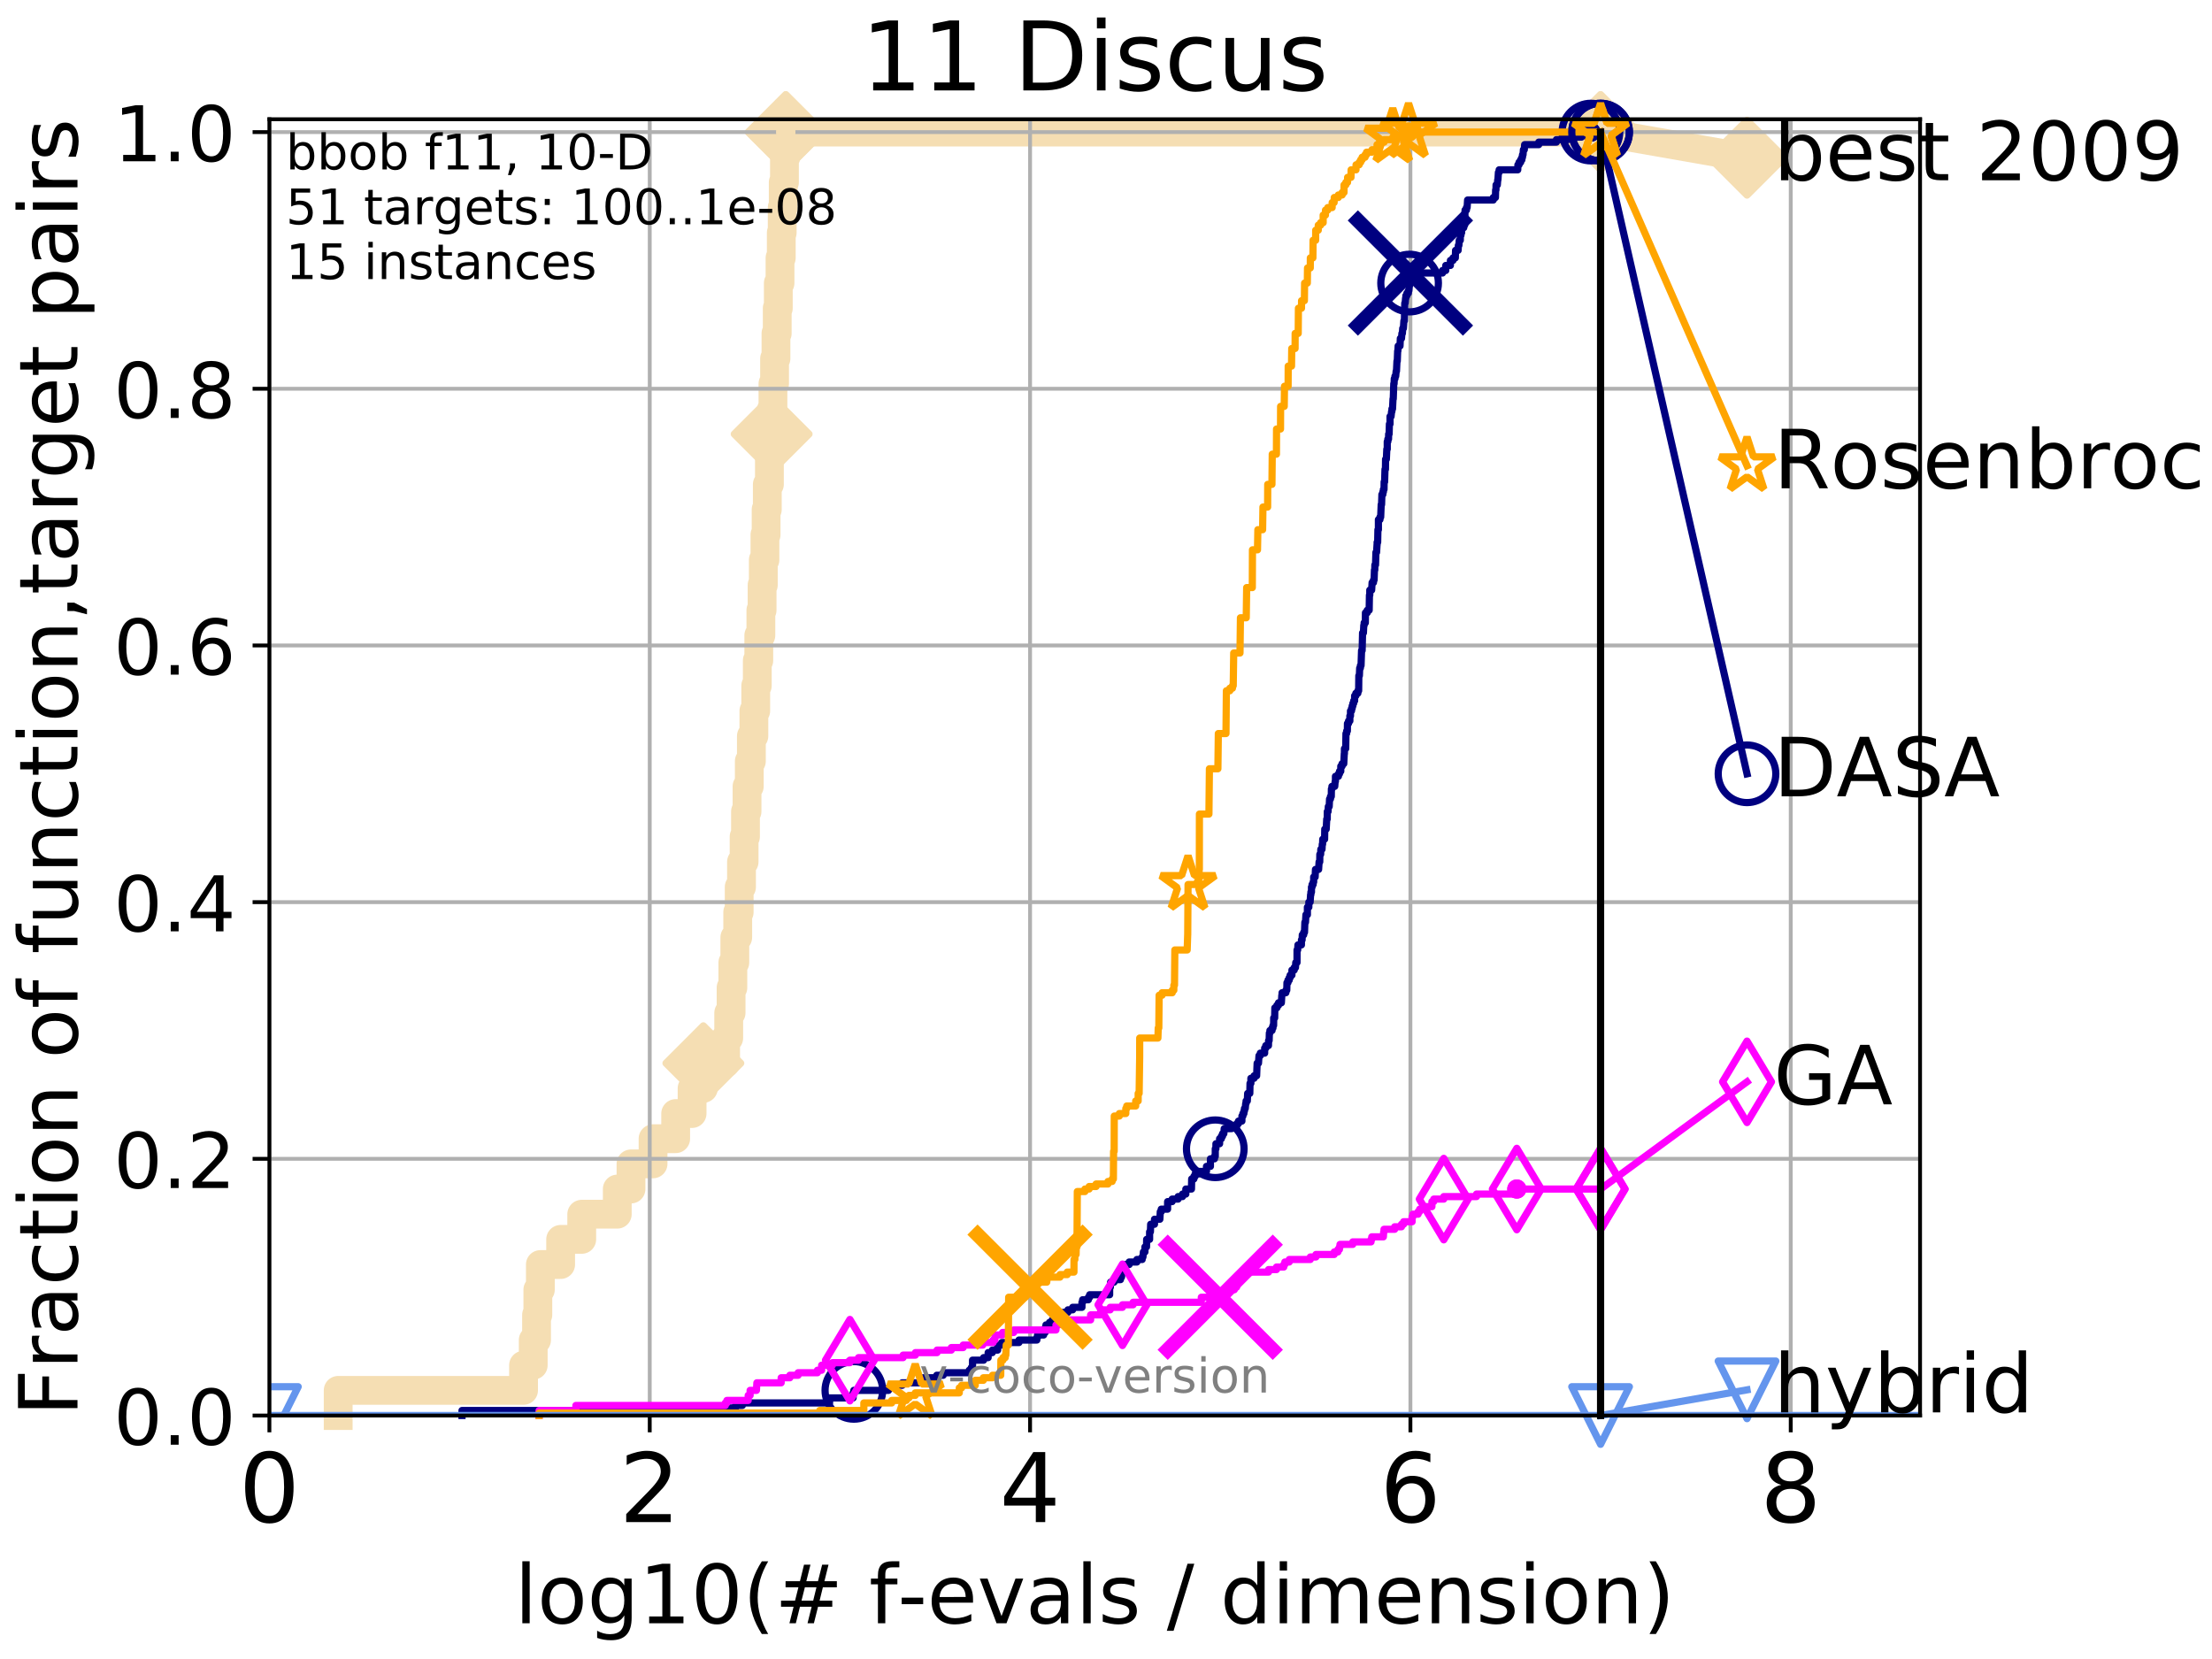 <?xml version="1.0" encoding="utf-8" standalone="no"?>
<!DOCTYPE svg PUBLIC "-//W3C//DTD SVG 1.1//EN"
  "http://www.w3.org/Graphics/SVG/1.1/DTD/svg11.dtd">
<!-- Created with matplotlib (http://matplotlib.org/) -->
<svg height="345.6pt" version="1.1" viewBox="0 0 460.8 345.6" width="460.8pt" xmlns="http://www.w3.org/2000/svg" xmlns:xlink="http://www.w3.org/1999/xlink">
 <defs>
  <style type="text/css">
*{stroke-linecap:butt;stroke-linejoin:round;}
  </style>
 </defs>
 <g id="figure_1">
  <g id="patch_1">
   <path d="M 0 345.6 
L 460.8 345.6 
L 460.8 0 
L 0 0 
z
" style="fill:#ffffff;"/>
  </g>
  <g id="axes_1">
   <g id="patch_2">
    <path d="M 56.12 294.88 
L 399.984 294.88 
L 399.984 24.84 
L 56.12 24.84 
z
" style="fill:#ffffff;"/>
   </g>
   <g id="line2d_1">
    <path d="M 70.45 294.88 
L 70.45 289.638 
L 109.065 289.638 
L 109.065 284.395 
L 111.082 284.395 
L 111.082 279.153 
L 111.773 279.153 
L 111.773 273.91 
L 112.042 273.91 
L 112.042 268.668 
L 112.568 268.668 
L 112.568 263.425 
L 116.791 263.425 
L 116.791 258.183 
L 121.187 258.183 
L 121.187 252.94 
L 128.589 252.94 
L 128.589 247.698 
L 131.448 247.698 
L 131.448 242.455 
L 136.043 242.455 
L 136.043 237.213 
L 140.755 237.213 
L 140.755 231.97 
L 144.174 231.97 
L 144.174 226.728 
L 146.521 226.728 
L 146.521 221.485 
L 151.157 221.485 
L 151.157 216.243 
L 151.804 216.243 
L 151.804 211 
L 152.299 211 
L 152.299 205.758 
L 152.668 205.758 
L 152.668 200.515 
L 153.078 200.515 
L 153.078 195.273 
L 153.681 195.273 
L 153.681 190.03 
L 153.987 190.03 
L 153.987 184.788 
L 154.469 184.788 
L 154.469 179.546 
L 155.01 179.546 
L 155.01 174.303 
L 155.299 174.303 
L 155.299 169.061 
L 155.619 169.061 
L 155.619 163.818 
L 156.09 163.818 
L 156.09 158.576 
L 156.527 158.576 
L 156.527 153.333 
L 157.047 153.333 
L 157.047 148.091 
L 157.433 148.091 
L 157.433 142.848 
L 157.758 142.848 
L 157.758 137.606 
L 158.069 137.606 
L 158.069 132.363 
L 158.504 132.363 
L 158.504 127.121 
L 158.758 127.121 
L 158.758 121.878 
L 159.012 121.878 
L 159.012 116.636 
L 159.352 116.636 
L 159.352 111.393 
L 159.594 111.393 
L 159.594 106.151 
L 159.844 106.151 
L 159.844 100.908 
L 160.282 100.908 
L 160.282 95.666 
L 160.471 95.666 
L 160.471 90.423 
L 160.748 90.423 
L 160.748 85.181 
L 161.021 85.181 
L 161.021 79.938 
L 161.358 79.938 
L 161.358 74.696 
L 161.648 74.696 
L 161.648 69.453 
L 161.911 69.453 
L 161.911 64.211 
L 162.137 64.211 
L 162.137 58.969 
L 162.493 58.969 
L 162.493 53.726 
L 162.754 53.726 
L 162.754 48.484 
L 162.948 48.484 
L 162.948 43.241 
L 163.162 43.241 
L 163.162 37.999 
L 163.413 37.999 
L 163.413 32.756 
L 163.693 32.756 
L 163.693 27.514 
L 333.43 27.514 
" style="fill:none;stroke:#f5deb3;stroke-linecap:square;stroke-width:6;"/>
   </g>
   <g id="line2d_2">
    <defs>
     <path d="M -0 7.778 
L 7.778 0 
L 0 -7.778 
L -7.778 -0 
z
" id="mec82069130" style="stroke:#f5deb3;stroke-linejoin:miter;stroke-width:1.5;"/>
    </defs>
    <g>
     <use style="fill:#f5deb3;stroke:#f5deb3;stroke-linejoin:miter;stroke-width:1.5;" x="146.521" xlink:href="#mec82069130" y="221.485"/>
     <use style="fill:#f5deb3;stroke:#f5deb3;stroke-linejoin:miter;stroke-width:1.5;" x="160.748" xlink:href="#mec82069130" y="90.423"/>
     <use style="fill:#f5deb3;stroke:#f5deb3;stroke-linejoin:miter;stroke-width:1.5;" x="163.693" xlink:href="#mec82069130" y="27.514"/>
     <use style="fill:#f5deb3;stroke:#f5deb3;stroke-linejoin:miter;stroke-width:1.5;" x="163.693" xlink:href="#mec82069130" y="27.514"/>
     <use style="fill:#f5deb3;stroke:#f5deb3;stroke-linejoin:miter;stroke-width:1.5;" x="333.43" xlink:href="#mec82069130" y="27.514"/>
    </g>
   </g>
   <g id="line2d_3">
    <path style="fill:none;stroke:#f5deb3;stroke-linecap:square;stroke-width:6;"/>
    <g/>
   </g>
   <g id="line2d_4">
    <path d="M 333.43 27.514 
L 363.934 32.861 
" style="fill:none;stroke:#f5deb3;stroke-linecap:square;stroke-width:6;"/>
    <g>
     <use style="fill:#f5deb3;stroke:#f5deb3;stroke-linejoin:miter;stroke-width:1.5;" x="333.43" xlink:href="#mec82069130" y="27.514"/>
     <use style="fill:#f5deb3;stroke:#f5deb3;stroke-linejoin:miter;stroke-width:1.5;" x="363.934" xlink:href="#mec82069130" y="32.861"/>
    </g>
   </g>
   <g id="matplotlib.axis_1">
    <g id="xtick_1">
     <g id="line2d_5">
      <path clip-path="url(#pc9da95f51d)" d="M 56.12 294.88 
L 56.12 24.84 
" style="fill:none;stroke:#b0b0b0;stroke-linecap:square;stroke-width:0.8;"/>
     </g>
     <g id="line2d_6">
      <defs>
       <path d="M 0 0 
L 0 3.5 
" id="m70bd64a3f1" style="stroke:#000000;stroke-width:0.8;"/>
      </defs>
      <g>
       <use style="stroke:#000000;stroke-width:0.8;" x="56.12" xlink:href="#m70bd64a3f1" y="294.88"/>
      </g>
     </g>
     <g id="text_1">
      <!-- 0 -->
      <defs>
       <path d="M 31.781 66.406 
Q 24.172 66.406 20.328 58.906 
Q 16.5 51.422 16.5 36.375 
Q 16.5 21.391 20.328 13.891 
Q 24.172 6.391 31.781 6.391 
Q 39.453 6.391 43.281 13.891 
Q 47.125 21.391 47.125 36.375 
Q 47.125 51.422 43.281 58.906 
Q 39.453 66.406 31.781 66.406 
z
M 31.781 74.219 
Q 44.047 74.219 50.516 64.516 
Q 56.984 54.828 56.984 36.375 
Q 56.984 17.969 50.516 8.266 
Q 44.047 -1.422 31.781 -1.422 
Q 19.531 -1.422 13.062 8.266 
Q 6.594 17.969 6.594 36.375 
Q 6.594 54.828 13.062 64.516 
Q 19.531 74.219 31.781 74.219 
z
" id="DejaVuSans-30"/>
      </defs>
      <g transform="translate(49.758 317.077)scale(0.2 -0.2)">
       <use xlink:href="#DejaVuSans-30"/>
      </g>
     </g>
    </g>
    <g id="xtick_2">
     <g id="line2d_7">
      <path clip-path="url(#pc9da95f51d)" d="M 135.351 294.88 
L 135.351 24.84 
" style="fill:none;stroke:#b0b0b0;stroke-linecap:square;stroke-width:0.8;"/>
     </g>
     <g id="line2d_8">
      <g>
       <use style="stroke:#000000;stroke-width:0.8;" x="135.351" xlink:href="#m70bd64a3f1" y="294.88"/>
      </g>
     </g>
     <g id="text_2">
      <!-- 2 -->
      <defs>
       <path d="M 19.188 8.297 
L 53.609 8.297 
L 53.609 0 
L 7.328 0 
L 7.328 8.297 
Q 12.938 14.109 22.625 23.891 
Q 32.328 33.688 34.812 36.531 
Q 39.547 41.844 41.422 45.531 
Q 43.312 49.219 43.312 52.781 
Q 43.312 58.594 39.234 62.25 
Q 35.156 65.922 28.609 65.922 
Q 23.969 65.922 18.812 64.312 
Q 13.672 62.703 7.812 59.422 
L 7.812 69.391 
Q 13.766 71.781 18.938 73 
Q 24.125 74.219 28.422 74.219 
Q 39.75 74.219 46.484 68.547 
Q 53.219 62.891 53.219 53.422 
Q 53.219 48.922 51.531 44.891 
Q 49.859 40.875 45.406 35.406 
Q 44.188 33.984 37.641 27.219 
Q 31.109 20.453 19.188 8.297 
z
" id="DejaVuSans-32"/>
      </defs>
      <g transform="translate(128.989 317.077)scale(0.2 -0.2)">
       <use xlink:href="#DejaVuSans-32"/>
      </g>
     </g>
    </g>
    <g id="xtick_3">
     <g id="line2d_9">
      <path clip-path="url(#pc9da95f51d)" d="M 214.583 294.88 
L 214.583 24.84 
" style="fill:none;stroke:#b0b0b0;stroke-linecap:square;stroke-width:0.8;"/>
     </g>
     <g id="line2d_10">
      <g>
       <use style="stroke:#000000;stroke-width:0.8;" x="214.583" xlink:href="#m70bd64a3f1" y="294.88"/>
      </g>
     </g>
     <g id="text_3">
      <!-- 4 -->
      <defs>
       <path d="M 37.797 64.312 
L 12.891 25.391 
L 37.797 25.391 
z
M 35.203 72.906 
L 47.609 72.906 
L 47.609 25.391 
L 58.016 25.391 
L 58.016 17.188 
L 47.609 17.188 
L 47.609 0 
L 37.797 0 
L 37.797 17.188 
L 4.891 17.188 
L 4.891 26.703 
z
" id="DejaVuSans-34"/>
      </defs>
      <g transform="translate(208.22 317.077)scale(0.2 -0.2)">
       <use xlink:href="#DejaVuSans-34"/>
      </g>
     </g>
    </g>
    <g id="xtick_4">
     <g id="line2d_11">
      <path clip-path="url(#pc9da95f51d)" d="M 293.814 294.88 
L 293.814 24.84 
" style="fill:none;stroke:#b0b0b0;stroke-linecap:square;stroke-width:0.8;"/>
     </g>
     <g id="line2d_12">
      <g>
       <use style="stroke:#000000;stroke-width:0.8;" x="293.814" xlink:href="#m70bd64a3f1" y="294.88"/>
      </g>
     </g>
     <g id="text_4">
      <!-- 6 -->
      <defs>
       <path d="M 33.016 40.375 
Q 26.375 40.375 22.484 35.828 
Q 18.609 31.297 18.609 23.391 
Q 18.609 15.531 22.484 10.953 
Q 26.375 6.391 33.016 6.391 
Q 39.656 6.391 43.531 10.953 
Q 47.406 15.531 47.406 23.391 
Q 47.406 31.297 43.531 35.828 
Q 39.656 40.375 33.016 40.375 
z
M 52.594 71.297 
L 52.594 62.312 
Q 48.875 64.062 45.094 64.984 
Q 41.312 65.922 37.594 65.922 
Q 27.828 65.922 22.672 59.328 
Q 17.531 52.734 16.797 39.406 
Q 19.672 43.656 24.016 45.922 
Q 28.375 48.188 33.594 48.188 
Q 44.578 48.188 50.953 41.516 
Q 57.328 34.859 57.328 23.391 
Q 57.328 12.156 50.688 5.359 
Q 44.047 -1.422 33.016 -1.422 
Q 20.359 -1.422 13.672 8.266 
Q 6.984 17.969 6.984 36.375 
Q 6.984 53.656 15.188 63.938 
Q 23.391 74.219 37.203 74.219 
Q 40.922 74.219 44.703 73.484 
Q 48.484 72.75 52.594 71.297 
z
" id="DejaVuSans-36"/>
      </defs>
      <g transform="translate(287.452 317.077)scale(0.2 -0.2)">
       <use xlink:href="#DejaVuSans-36"/>
      </g>
     </g>
    </g>
    <g id="xtick_5">
     <g id="line2d_13">
      <path clip-path="url(#pc9da95f51d)" d="M 373.045 294.88 
L 373.045 24.84 
" style="fill:none;stroke:#b0b0b0;stroke-linecap:square;stroke-width:0.8;"/>
     </g>
     <g id="line2d_14">
      <g>
       <use style="stroke:#000000;stroke-width:0.8;" x="373.045" xlink:href="#m70bd64a3f1" y="294.88"/>
      </g>
     </g>
     <g id="text_5">
      <!-- 8 -->
      <defs>
       <path d="M 31.781 34.625 
Q 24.75 34.625 20.719 30.859 
Q 16.703 27.094 16.703 20.516 
Q 16.703 13.922 20.719 10.156 
Q 24.75 6.391 31.781 6.391 
Q 38.812 6.391 42.859 10.172 
Q 46.922 13.969 46.922 20.516 
Q 46.922 27.094 42.891 30.859 
Q 38.875 34.625 31.781 34.625 
z
M 21.922 38.812 
Q 15.578 40.375 12.031 44.719 
Q 8.5 49.078 8.5 55.328 
Q 8.5 64.062 14.719 69.141 
Q 20.953 74.219 31.781 74.219 
Q 42.672 74.219 48.875 69.141 
Q 55.078 64.062 55.078 55.328 
Q 55.078 49.078 51.531 44.719 
Q 48 40.375 41.703 38.812 
Q 48.828 37.156 52.797 32.312 
Q 56.781 27.484 56.781 20.516 
Q 56.781 9.906 50.312 4.234 
Q 43.844 -1.422 31.781 -1.422 
Q 19.734 -1.422 13.25 4.234 
Q 6.781 9.906 6.781 20.516 
Q 6.781 27.484 10.781 32.312 
Q 14.797 37.156 21.922 38.812 
z
M 18.312 54.391 
Q 18.312 48.734 21.844 45.562 
Q 25.391 42.391 31.781 42.391 
Q 38.141 42.391 41.719 45.562 
Q 45.312 48.734 45.312 54.391 
Q 45.312 60.062 41.719 63.234 
Q 38.141 66.406 31.781 66.406 
Q 25.391 66.406 21.844 63.234 
Q 18.312 60.062 18.312 54.391 
z
" id="DejaVuSans-38"/>
      </defs>
      <g transform="translate(366.683 317.077)scale(0.2 -0.2)">
       <use xlink:href="#DejaVuSans-38"/>
      </g>
     </g>
    </g>
    <g id="text_6">
     <!-- log10(# f-evals / dimension) -->
     <defs>
      <path d="M 9.422 75.984 
L 18.406 75.984 
L 18.406 0 
L 9.422 0 
z
" id="DejaVuSans-6c"/>
      <path d="M 30.609 48.391 
Q 23.391 48.391 19.188 42.75 
Q 14.984 37.109 14.984 27.297 
Q 14.984 17.484 19.156 11.844 
Q 23.344 6.203 30.609 6.203 
Q 37.797 6.203 41.984 11.859 
Q 46.188 17.531 46.188 27.297 
Q 46.188 37.016 41.984 42.703 
Q 37.797 48.391 30.609 48.391 
z
M 30.609 56 
Q 42.328 56 49.016 48.375 
Q 55.719 40.766 55.719 27.297 
Q 55.719 13.875 49.016 6.219 
Q 42.328 -1.422 30.609 -1.422 
Q 18.844 -1.422 12.172 6.219 
Q 5.516 13.875 5.516 27.297 
Q 5.516 40.766 12.172 48.375 
Q 18.844 56 30.609 56 
z
" id="DejaVuSans-6f"/>
      <path d="M 45.406 27.984 
Q 45.406 37.75 41.375 43.109 
Q 37.359 48.484 30.078 48.484 
Q 22.859 48.484 18.828 43.109 
Q 14.797 37.75 14.797 27.984 
Q 14.797 18.266 18.828 12.891 
Q 22.859 7.516 30.078 7.516 
Q 37.359 7.516 41.375 12.891 
Q 45.406 18.266 45.406 27.984 
z
M 54.391 6.781 
Q 54.391 -7.172 48.188 -13.984 
Q 42 -20.797 29.203 -20.797 
Q 24.469 -20.797 20.266 -20.094 
Q 16.062 -19.391 12.109 -17.922 
L 12.109 -9.188 
Q 16.062 -11.328 19.922 -12.344 
Q 23.781 -13.375 27.781 -13.375 
Q 36.625 -13.375 41.016 -8.766 
Q 45.406 -4.156 45.406 5.172 
L 45.406 9.625 
Q 42.625 4.781 38.281 2.391 
Q 33.938 0 27.875 0 
Q 17.828 0 11.672 7.656 
Q 5.516 15.328 5.516 27.984 
Q 5.516 40.672 11.672 48.328 
Q 17.828 56 27.875 56 
Q 33.938 56 38.281 53.609 
Q 42.625 51.219 45.406 46.391 
L 45.406 54.688 
L 54.391 54.688 
z
" id="DejaVuSans-67"/>
      <path d="M 12.406 8.297 
L 28.516 8.297 
L 28.516 63.922 
L 10.984 60.406 
L 10.984 69.391 
L 28.422 72.906 
L 38.281 72.906 
L 38.281 8.297 
L 54.391 8.297 
L 54.391 0 
L 12.406 0 
z
" id="DejaVuSans-31"/>
      <path d="M 31 75.875 
Q 24.469 64.656 21.281 53.656 
Q 18.109 42.672 18.109 31.391 
Q 18.109 20.125 21.312 9.062 
Q 24.516 -2 31 -13.188 
L 23.188 -13.188 
Q 15.875 -1.703 12.234 9.375 
Q 8.594 20.453 8.594 31.391 
Q 8.594 42.281 12.203 53.312 
Q 15.828 64.359 23.188 75.875 
z
" id="DejaVuSans-28"/>
      <path d="M 51.125 44 
L 36.922 44 
L 32.812 27.688 
L 47.125 27.688 
z
M 43.797 71.781 
L 38.719 51.516 
L 52.984 51.516 
L 58.109 71.781 
L 65.922 71.781 
L 60.891 51.516 
L 76.125 51.516 
L 76.125 44 
L 58.984 44 
L 54.984 27.688 
L 70.516 27.688 
L 70.516 20.219 
L 53.078 20.219 
L 48 0 
L 40.188 0 
L 45.219 20.219 
L 30.906 20.219 
L 25.875 0 
L 18.016 0 
L 23.094 20.219 
L 7.719 20.219 
L 7.719 27.688 
L 24.906 27.688 
L 29 44 
L 13.281 44 
L 13.281 51.516 
L 30.906 51.516 
L 35.891 71.781 
z
" id="DejaVuSans-23"/>
      <path id="DejaVuSans-20"/>
      <path d="M 37.109 75.984 
L 37.109 68.5 
L 28.516 68.5 
Q 23.688 68.5 21.797 66.547 
Q 19.922 64.594 19.922 59.516 
L 19.922 54.688 
L 34.719 54.688 
L 34.719 47.703 
L 19.922 47.703 
L 19.922 0 
L 10.891 0 
L 10.891 47.703 
L 2.297 47.703 
L 2.297 54.688 
L 10.891 54.688 
L 10.891 58.5 
Q 10.891 67.625 15.141 71.797 
Q 19.391 75.984 28.609 75.984 
z
" id="DejaVuSans-66"/>
      <path d="M 4.891 31.391 
L 31.203 31.391 
L 31.203 23.391 
L 4.891 23.391 
z
" id="DejaVuSans-2d"/>
      <path d="M 56.203 29.594 
L 56.203 25.203 
L 14.891 25.203 
Q 15.484 15.922 20.484 11.062 
Q 25.484 6.203 34.422 6.203 
Q 39.594 6.203 44.453 7.469 
Q 49.312 8.734 54.109 11.281 
L 54.109 2.781 
Q 49.266 0.734 44.188 -0.344 
Q 39.109 -1.422 33.891 -1.422 
Q 20.797 -1.422 13.156 6.188 
Q 5.516 13.812 5.516 26.812 
Q 5.516 40.234 12.766 48.109 
Q 20.016 56 32.328 56 
Q 43.359 56 49.781 48.891 
Q 56.203 41.797 56.203 29.594 
z
M 47.219 32.234 
Q 47.125 39.594 43.094 43.984 
Q 39.062 48.391 32.422 48.391 
Q 24.906 48.391 20.391 44.141 
Q 15.875 39.891 15.188 32.172 
z
" id="DejaVuSans-65"/>
      <path d="M 2.984 54.688 
L 12.5 54.688 
L 29.594 8.797 
L 46.688 54.688 
L 56.203 54.688 
L 35.688 0 
L 23.484 0 
z
" id="DejaVuSans-76"/>
      <path d="M 34.281 27.484 
Q 23.391 27.484 19.188 25 
Q 14.984 22.516 14.984 16.5 
Q 14.984 11.719 18.141 8.906 
Q 21.297 6.109 26.703 6.109 
Q 34.188 6.109 38.703 11.406 
Q 43.219 16.703 43.219 25.484 
L 43.219 27.484 
z
M 52.203 31.203 
L 52.203 0 
L 43.219 0 
L 43.219 8.297 
Q 40.141 3.328 35.547 0.953 
Q 30.953 -1.422 24.312 -1.422 
Q 15.922 -1.422 10.953 3.297 
Q 6 8.016 6 15.922 
Q 6 25.141 12.172 29.828 
Q 18.359 34.516 30.609 34.516 
L 43.219 34.516 
L 43.219 35.406 
Q 43.219 41.609 39.141 45 
Q 35.062 48.391 27.688 48.391 
Q 23 48.391 18.547 47.266 
Q 14.109 46.141 10.016 43.891 
L 10.016 52.203 
Q 14.938 54.109 19.578 55.047 
Q 24.219 56 28.609 56 
Q 40.484 56 46.344 49.844 
Q 52.203 43.703 52.203 31.203 
z
" id="DejaVuSans-61"/>
      <path d="M 44.281 53.078 
L 44.281 44.578 
Q 40.484 46.531 36.375 47.5 
Q 32.281 48.484 27.875 48.484 
Q 21.188 48.484 17.844 46.438 
Q 14.5 44.391 14.5 40.281 
Q 14.5 37.156 16.891 35.375 
Q 19.281 33.594 26.516 31.984 
L 29.594 31.297 
Q 39.156 29.25 43.188 25.516 
Q 47.219 21.781 47.219 15.094 
Q 47.219 7.469 41.188 3.016 
Q 35.156 -1.422 24.609 -1.422 
Q 20.219 -1.422 15.453 -0.562 
Q 10.688 0.297 5.422 2 
L 5.422 11.281 
Q 10.406 8.688 15.234 7.391 
Q 20.062 6.109 24.812 6.109 
Q 31.156 6.109 34.562 8.281 
Q 37.984 10.453 37.984 14.406 
Q 37.984 18.062 35.516 20.016 
Q 33.062 21.969 24.703 23.781 
L 21.578 24.516 
Q 13.234 26.266 9.516 29.906 
Q 5.812 33.547 5.812 39.891 
Q 5.812 47.609 11.281 51.797 
Q 16.75 56 26.812 56 
Q 31.781 56 36.172 55.266 
Q 40.578 54.547 44.281 53.078 
z
" id="DejaVuSans-73"/>
      <path d="M 25.391 72.906 
L 33.688 72.906 
L 8.297 -9.281 
L 0 -9.281 
z
" id="DejaVuSans-2f"/>
      <path d="M 45.406 46.391 
L 45.406 75.984 
L 54.391 75.984 
L 54.391 0 
L 45.406 0 
L 45.406 8.203 
Q 42.578 3.328 38.25 0.953 
Q 33.938 -1.422 27.875 -1.422 
Q 17.969 -1.422 11.734 6.484 
Q 5.516 14.406 5.516 27.297 
Q 5.516 40.188 11.734 48.094 
Q 17.969 56 27.875 56 
Q 33.938 56 38.25 53.625 
Q 42.578 51.266 45.406 46.391 
z
M 14.797 27.297 
Q 14.797 17.391 18.875 11.75 
Q 22.953 6.109 30.078 6.109 
Q 37.203 6.109 41.297 11.75 
Q 45.406 17.391 45.406 27.297 
Q 45.406 37.203 41.297 42.844 
Q 37.203 48.484 30.078 48.484 
Q 22.953 48.484 18.875 42.844 
Q 14.797 37.203 14.797 27.297 
z
" id="DejaVuSans-64"/>
      <path d="M 9.422 54.688 
L 18.406 54.688 
L 18.406 0 
L 9.422 0 
z
M 9.422 75.984 
L 18.406 75.984 
L 18.406 64.594 
L 9.422 64.594 
z
" id="DejaVuSans-69"/>
      <path d="M 52 44.188 
Q 55.375 50.25 60.062 53.125 
Q 64.75 56 71.094 56 
Q 79.641 56 84.281 50.016 
Q 88.922 44.047 88.922 33.016 
L 88.922 0 
L 79.891 0 
L 79.891 32.719 
Q 79.891 40.578 77.094 44.375 
Q 74.312 48.188 68.609 48.188 
Q 61.625 48.188 57.562 43.547 
Q 53.516 38.922 53.516 30.906 
L 53.516 0 
L 44.484 0 
L 44.484 32.719 
Q 44.484 40.625 41.703 44.406 
Q 38.922 48.188 33.109 48.188 
Q 26.219 48.188 22.156 43.531 
Q 18.109 38.875 18.109 30.906 
L 18.109 0 
L 9.078 0 
L 9.078 54.688 
L 18.109 54.688 
L 18.109 46.188 
Q 21.188 51.219 25.484 53.609 
Q 29.781 56 35.688 56 
Q 41.656 56 45.828 52.969 
Q 50 49.953 52 44.188 
z
" id="DejaVuSans-6d"/>
      <path d="M 54.891 33.016 
L 54.891 0 
L 45.906 0 
L 45.906 32.719 
Q 45.906 40.484 42.875 44.328 
Q 39.844 48.188 33.797 48.188 
Q 26.516 48.188 22.312 43.547 
Q 18.109 38.922 18.109 30.906 
L 18.109 0 
L 9.078 0 
L 9.078 54.688 
L 18.109 54.688 
L 18.109 46.188 
Q 21.344 51.125 25.703 53.562 
Q 30.078 56 35.797 56 
Q 45.219 56 50.047 50.172 
Q 54.891 44.344 54.891 33.016 
z
" id="DejaVuSans-6e"/>
      <path d="M 8.016 75.875 
L 15.828 75.875 
Q 23.141 64.359 26.781 53.312 
Q 30.422 42.281 30.422 31.391 
Q 30.422 20.453 26.781 9.375 
Q 23.141 -1.703 15.828 -13.188 
L 8.016 -13.188 
Q 14.5 -2 17.703 9.062 
Q 20.906 20.125 20.906 31.391 
Q 20.906 42.672 17.703 53.656 
Q 14.5 64.656 8.016 75.875 
z
" id="DejaVuSans-29"/>
     </defs>
     <g transform="translate(107.211 338.154)scale(0.17 -0.17)">
      <use xlink:href="#DejaVuSans-6c"/>
      <use x="27.783" xlink:href="#DejaVuSans-6f"/>
      <use x="88.965" xlink:href="#DejaVuSans-67"/>
      <use x="152.441" xlink:href="#DejaVuSans-31"/>
      <use x="216.064" xlink:href="#DejaVuSans-30"/>
      <use x="279.688" xlink:href="#DejaVuSans-28"/>
      <use x="318.701" xlink:href="#DejaVuSans-23"/>
      <use x="402.49" xlink:href="#DejaVuSans-20"/>
      <use x="434.277" xlink:href="#DejaVuSans-66"/>
      <use x="469.404" xlink:href="#DejaVuSans-2d"/>
      <use x="505.488" xlink:href="#DejaVuSans-65"/>
      <use x="567.012" xlink:href="#DejaVuSans-76"/>
      <use x="626.191" xlink:href="#DejaVuSans-61"/>
      <use x="687.471" xlink:href="#DejaVuSans-6c"/>
      <use x="715.254" xlink:href="#DejaVuSans-73"/>
      <use x="767.354" xlink:href="#DejaVuSans-20"/>
      <use x="799.141" xlink:href="#DejaVuSans-2f"/>
      <use x="832.832" xlink:href="#DejaVuSans-20"/>
      <use x="864.619" xlink:href="#DejaVuSans-64"/>
      <use x="928.096" xlink:href="#DejaVuSans-69"/>
      <use x="955.879" xlink:href="#DejaVuSans-6d"/>
      <use x="1053.291" xlink:href="#DejaVuSans-65"/>
      <use x="1114.814" xlink:href="#DejaVuSans-6e"/>
      <use x="1178.193" xlink:href="#DejaVuSans-73"/>
      <use x="1230.293" xlink:href="#DejaVuSans-69"/>
      <use x="1258.076" xlink:href="#DejaVuSans-6f"/>
      <use x="1319.258" xlink:href="#DejaVuSans-6e"/>
      <use x="1382.637" xlink:href="#DejaVuSans-29"/>
     </g>
    </g>
   </g>
   <g id="matplotlib.axis_2">
    <g id="ytick_1">
     <g id="line2d_15">
      <path clip-path="url(#pc9da95f51d)" d="M 56.12 294.88 
L 399.984 294.88 
" style="fill:none;stroke:#b0b0b0;stroke-linecap:square;stroke-width:0.8;"/>
     </g>
     <g id="line2d_16">
      <defs>
       <path d="M 0 0 
L -3.5 0 
" id="ma26ce8bbe4" style="stroke:#000000;stroke-width:0.8;"/>
      </defs>
      <g>
       <use style="stroke:#000000;stroke-width:0.8;" x="56.12" xlink:href="#ma26ce8bbe4" y="294.88"/>
      </g>
     </g>
     <g id="text_7">
      <!-- 0.0 -->
      <defs>
       <path d="M 10.688 12.406 
L 21 12.406 
L 21 0 
L 10.688 0 
z
" id="DejaVuSans-2e"/>
      </defs>
      <g transform="translate(23.675 300.959)scale(0.16 -0.16)">
       <use xlink:href="#DejaVuSans-30"/>
       <use x="63.623" xlink:href="#DejaVuSans-2e"/>
       <use x="95.41" xlink:href="#DejaVuSans-30"/>
      </g>
     </g>
    </g>
    <g id="ytick_2">
     <g id="line2d_17">
      <path clip-path="url(#pc9da95f51d)" d="M 56.12 241.407 
L 399.984 241.407 
" style="fill:none;stroke:#b0b0b0;stroke-linecap:square;stroke-width:0.8;"/>
     </g>
     <g id="line2d_18">
      <g>
       <use style="stroke:#000000;stroke-width:0.8;" x="56.12" xlink:href="#ma26ce8bbe4" y="241.407"/>
      </g>
     </g>
     <g id="text_8">
      <!-- 0.2 -->
      <g transform="translate(23.675 247.485)scale(0.16 -0.16)">
       <use xlink:href="#DejaVuSans-30"/>
       <use x="63.623" xlink:href="#DejaVuSans-2e"/>
       <use x="95.41" xlink:href="#DejaVuSans-32"/>
      </g>
     </g>
    </g>
    <g id="ytick_3">
     <g id="line2d_19">
      <path clip-path="url(#pc9da95f51d)" d="M 56.12 187.933 
L 399.984 187.933 
" style="fill:none;stroke:#b0b0b0;stroke-linecap:square;stroke-width:0.8;"/>
     </g>
     <g id="line2d_20">
      <g>
       <use style="stroke:#000000;stroke-width:0.8;" x="56.12" xlink:href="#ma26ce8bbe4" y="187.933"/>
      </g>
     </g>
     <g id="text_9">
      <!-- 0.4 -->
      <g transform="translate(23.675 194.012)scale(0.16 -0.16)">
       <use xlink:href="#DejaVuSans-30"/>
       <use x="63.623" xlink:href="#DejaVuSans-2e"/>
       <use x="95.41" xlink:href="#DejaVuSans-34"/>
      </g>
     </g>
    </g>
    <g id="ytick_4">
     <g id="line2d_21">
      <path clip-path="url(#pc9da95f51d)" d="M 56.12 134.46 
L 399.984 134.46 
" style="fill:none;stroke:#b0b0b0;stroke-linecap:square;stroke-width:0.8;"/>
     </g>
     <g id="line2d_22">
      <g>
       <use style="stroke:#000000;stroke-width:0.8;" x="56.12" xlink:href="#ma26ce8bbe4" y="134.46"/>
      </g>
     </g>
     <g id="text_10">
      <!-- 0.6 -->
      <g transform="translate(23.675 140.539)scale(0.16 -0.16)">
       <use xlink:href="#DejaVuSans-30"/>
       <use x="63.623" xlink:href="#DejaVuSans-2e"/>
       <use x="95.41" xlink:href="#DejaVuSans-36"/>
      </g>
     </g>
    </g>
    <g id="ytick_5">
     <g id="line2d_23">
      <path clip-path="url(#pc9da95f51d)" d="M 56.12 80.987 
L 399.984 80.987 
" style="fill:none;stroke:#b0b0b0;stroke-linecap:square;stroke-width:0.8;"/>
     </g>
     <g id="line2d_24">
      <g>
       <use style="stroke:#000000;stroke-width:0.8;" x="56.12" xlink:href="#ma26ce8bbe4" y="80.987"/>
      </g>
     </g>
     <g id="text_11">
      <!-- 0.8 -->
      <g transform="translate(23.675 87.066)scale(0.16 -0.16)">
       <use xlink:href="#DejaVuSans-30"/>
       <use x="63.623" xlink:href="#DejaVuSans-2e"/>
       <use x="95.41" xlink:href="#DejaVuSans-38"/>
      </g>
     </g>
    </g>
    <g id="ytick_6">
     <g id="line2d_25">
      <path clip-path="url(#pc9da95f51d)" d="M 56.12 27.514 
L 399.984 27.514 
" style="fill:none;stroke:#b0b0b0;stroke-linecap:square;stroke-width:0.8;"/>
     </g>
     <g id="line2d_26">
      <g>
       <use style="stroke:#000000;stroke-width:0.8;" x="56.12" xlink:href="#ma26ce8bbe4" y="27.514"/>
      </g>
     </g>
     <g id="text_12">
      <!-- 1.0 -->
      <g transform="translate(23.675 33.592)scale(0.16 -0.16)">
       <use xlink:href="#DejaVuSans-31"/>
       <use x="63.623" xlink:href="#DejaVuSans-2e"/>
       <use x="95.41" xlink:href="#DejaVuSans-30"/>
      </g>
     </g>
    </g>
    <g id="text_13">
     <!-- Fraction of function,target pairs -->
     <defs>
      <path d="M 9.812 72.906 
L 51.703 72.906 
L 51.703 64.594 
L 19.672 64.594 
L 19.672 43.109 
L 48.578 43.109 
L 48.578 34.812 
L 19.672 34.812 
L 19.672 0 
L 9.812 0 
z
" id="DejaVuSans-46"/>
      <path d="M 41.109 46.297 
Q 39.594 47.172 37.812 47.578 
Q 36.031 48 33.891 48 
Q 26.266 48 22.188 43.047 
Q 18.109 38.094 18.109 28.812 
L 18.109 0 
L 9.078 0 
L 9.078 54.688 
L 18.109 54.688 
L 18.109 46.188 
Q 20.953 51.172 25.484 53.578 
Q 30.031 56 36.531 56 
Q 37.453 56 38.578 55.875 
Q 39.703 55.766 41.062 55.516 
z
" id="DejaVuSans-72"/>
      <path d="M 48.781 52.594 
L 48.781 44.188 
Q 44.969 46.297 41.141 47.344 
Q 37.312 48.391 33.406 48.391 
Q 24.656 48.391 19.812 42.844 
Q 14.984 37.312 14.984 27.297 
Q 14.984 17.281 19.812 11.734 
Q 24.656 6.203 33.406 6.203 
Q 37.312 6.203 41.141 7.25 
Q 44.969 8.297 48.781 10.406 
L 48.781 2.094 
Q 45.016 0.344 40.984 -0.531 
Q 36.969 -1.422 32.422 -1.422 
Q 20.062 -1.422 12.781 6.344 
Q 5.516 14.109 5.516 27.297 
Q 5.516 40.672 12.859 48.328 
Q 20.219 56 33.016 56 
Q 37.156 56 41.109 55.141 
Q 45.062 54.297 48.781 52.594 
z
" id="DejaVuSans-63"/>
      <path d="M 18.312 70.219 
L 18.312 54.688 
L 36.812 54.688 
L 36.812 47.703 
L 18.312 47.703 
L 18.312 18.016 
Q 18.312 11.328 20.141 9.422 
Q 21.969 7.516 27.594 7.516 
L 36.812 7.516 
L 36.812 0 
L 27.594 0 
Q 17.188 0 13.234 3.875 
Q 9.281 7.766 9.281 18.016 
L 9.281 47.703 
L 2.688 47.703 
L 2.688 54.688 
L 9.281 54.688 
L 9.281 70.219 
z
" id="DejaVuSans-74"/>
      <path d="M 8.5 21.578 
L 8.5 54.688 
L 17.484 54.688 
L 17.484 21.922 
Q 17.484 14.156 20.5 10.266 
Q 23.531 6.391 29.594 6.391 
Q 36.859 6.391 41.078 11.031 
Q 45.312 15.672 45.312 23.688 
L 45.312 54.688 
L 54.297 54.688 
L 54.297 0 
L 45.312 0 
L 45.312 8.406 
Q 42.047 3.422 37.719 1 
Q 33.406 -1.422 27.688 -1.422 
Q 18.266 -1.422 13.375 4.438 
Q 8.5 10.297 8.5 21.578 
z
M 31.109 56 
z
" id="DejaVuSans-75"/>
      <path d="M 11.719 12.406 
L 22.016 12.406 
L 22.016 4 
L 14.016 -11.625 
L 7.719 -11.625 
L 11.719 4 
z
" id="DejaVuSans-2c"/>
      <path d="M 18.109 8.203 
L 18.109 -20.797 
L 9.078 -20.797 
L 9.078 54.688 
L 18.109 54.688 
L 18.109 46.391 
Q 20.953 51.266 25.266 53.625 
Q 29.594 56 35.594 56 
Q 45.562 56 51.781 48.094 
Q 58.016 40.188 58.016 27.297 
Q 58.016 14.406 51.781 6.484 
Q 45.562 -1.422 35.594 -1.422 
Q 29.594 -1.422 25.266 0.953 
Q 20.953 3.328 18.109 8.203 
z
M 48.688 27.297 
Q 48.688 37.203 44.609 42.844 
Q 40.531 48.484 33.406 48.484 
Q 26.266 48.484 22.188 42.844 
Q 18.109 37.203 18.109 27.297 
Q 18.109 17.391 22.188 11.75 
Q 26.266 6.109 33.406 6.109 
Q 40.531 6.109 44.609 11.75 
Q 48.688 17.391 48.688 27.297 
z
" id="DejaVuSans-70"/>
     </defs>
     <g transform="translate(16.14 294.999)rotate(-90)scale(0.17 -0.17)">
      <use xlink:href="#DejaVuSans-46"/>
      <use x="57.41" xlink:href="#DejaVuSans-72"/>
      <use x="98.523" xlink:href="#DejaVuSans-61"/>
      <use x="159.803" xlink:href="#DejaVuSans-63"/>
      <use x="214.783" xlink:href="#DejaVuSans-74"/>
      <use x="253.992" xlink:href="#DejaVuSans-69"/>
      <use x="281.775" xlink:href="#DejaVuSans-6f"/>
      <use x="342.957" xlink:href="#DejaVuSans-6e"/>
      <use x="406.336" xlink:href="#DejaVuSans-20"/>
      <use x="438.123" xlink:href="#DejaVuSans-6f"/>
      <use x="499.305" xlink:href="#DejaVuSans-66"/>
      <use x="534.51" xlink:href="#DejaVuSans-20"/>
      <use x="566.297" xlink:href="#DejaVuSans-66"/>
      <use x="601.502" xlink:href="#DejaVuSans-75"/>
      <use x="664.881" xlink:href="#DejaVuSans-6e"/>
      <use x="728.26" xlink:href="#DejaVuSans-63"/>
      <use x="783.24" xlink:href="#DejaVuSans-74"/>
      <use x="822.449" xlink:href="#DejaVuSans-69"/>
      <use x="850.232" xlink:href="#DejaVuSans-6f"/>
      <use x="911.414" xlink:href="#DejaVuSans-6e"/>
      <use x="974.793" xlink:href="#DejaVuSans-2c"/>
      <use x="1006.58" xlink:href="#DejaVuSans-74"/>
      <use x="1045.789" xlink:href="#DejaVuSans-61"/>
      <use x="1107.068" xlink:href="#DejaVuSans-72"/>
      <use x="1148.166" xlink:href="#DejaVuSans-67"/>
      <use x="1211.643" xlink:href="#DejaVuSans-65"/>
      <use x="1273.166" xlink:href="#DejaVuSans-74"/>
      <use x="1312.375" xlink:href="#DejaVuSans-20"/>
      <use x="1344.162" xlink:href="#DejaVuSans-70"/>
      <use x="1407.639" xlink:href="#DejaVuSans-61"/>
      <use x="1468.918" xlink:href="#DejaVuSans-69"/>
      <use x="1496.701" xlink:href="#DejaVuSans-72"/>
      <use x="1537.814" xlink:href="#DejaVuSans-73"/>
     </g>
    </g>
   </g>
   <g id="line2d_27">
    <defs>
     <path d="M 0 1.5 
C 0.398 1.5 0.779 1.342 1.061 1.061 
C 1.342 0.779 1.5 0.398 1.5 0 
C 1.5 -0.398 1.342 -0.779 1.061 -1.061 
C 0.779 -1.342 0.398 -1.5 0 -1.5 
C -0.398 -1.5 -0.779 -1.342 -1.061 -1.061 
C -1.342 -0.779 -1.5 -0.398 -1.5 0 
C -1.5 0.398 -1.342 0.779 -1.061 1.061 
C -0.779 1.342 -0.398 1.5 0 1.5 
z
" id="m0cf4169986" style="stroke:#f5deb3;"/>
    </defs>
    <g>
     <use style="fill:#f5deb3;stroke:#f5deb3;" x="163.693" xlink:href="#m0cf4169986" y="27.514"/>
     <use style="fill:#f5deb3;stroke:#f5deb3;" x="163.693" xlink:href="#m0cf4169986" y="27.514"/>
    </g>
   </g>
   <g id="line2d_28">
    <defs>
     <path d="M 0 1.5 
C 0.398 1.5 0.779 1.342 1.061 1.061 
C 1.342 0.779 1.5 0.398 1.5 0 
C 1.5 -0.398 1.342 -0.779 1.061 -1.061 
C 0.779 -1.342 0.398 -1.5 0 -1.5 
C -0.398 -1.5 -0.779 -1.342 -1.061 -1.061 
C -1.342 -0.779 -1.5 -0.398 -1.5 0 
C -1.5 0.398 -1.342 0.779 -1.061 1.061 
C -0.779 1.342 -0.398 1.5 0 1.5 
z
" id="m900ed41b1e" style="stroke:#000080;"/>
    </defs>
    <g>
     <use style="fill:#000080;stroke:#000080;" x="331.42" xlink:href="#m900ed41b1e" y="27.514"/>
     <use style="fill:#000080;stroke:#000080;" x="331.42" xlink:href="#m900ed41b1e" y="27.514"/>
    </g>
   </g>
   <g id="line2d_29">
    <path d="M 96.244 294.88 
L 96.244 293.832 
L 143.609 293.832 
L 143.609 293.307 
L 153.219 293.307 
L 153.219 292.783 
L 154.644 292.783 
L 154.644 292.259 
L 172.816 292.259 
L 172.816 291.21 
L 177.721 291.21 
L 177.721 290.162 
L 177.876 290.162 
L 177.876 289.638 
L 185.097 289.638 
L 185.097 289.113 
L 185.52 289.113 
L 185.52 288.589 
L 187.947 288.589 
L 187.947 288.065 
L 192.262 288.065 
L 192.262 287.016 
L 195.14 287.016 
L 195.14 286.492 
L 196.488 286.492 
L 196.488 285.968 
L 201.906 285.968 
L 201.906 285.444 
L 202.326 285.444 
L 202.326 284.919 
L 202.596 284.919 
L 202.596 283.347 
L 204.909 283.347 
L 204.909 282.822 
L 205.849 282.822 
L 205.849 281.774 
L 206.722 281.774 
L 206.722 281.25 
L 207.828 281.25 
L 207.828 280.201 
L 208.686 280.201 
L 208.686 279.677 
L 212.272 279.677 
L 212.272 279.153 
L 215.994 279.153 
L 215.994 278.628 
L 216.135 278.628 
L 216.135 278.104 
L 217.411 278.104 
L 217.411 277.58 
L 217.729 277.58 
L 217.745 276.531 
L 217.891 276.531 
L 217.891 276.007 
L 218.623 276.007 
L 218.623 275.483 
L 219.198 275.483 
L 219.198 274.959 
L 219.857 274.959 
L 219.857 273.91 
L 221.533 273.91 
L 221.533 273.386 
L 222.467 273.386 
L 222.467 272.862 
L 223.455 272.862 
L 223.455 272.337 
L 225.391 272.337 
L 225.391 271.289 
L 225.531 271.289 
L 225.531 270.765 
L 226.733 270.765 
L 226.733 270.24 
L 226.998 270.24 
L 226.998 269.716 
L 231.158 269.716 
L 231.158 268.143 
L 231.314 268.143 
L 231.357 267.095 
L 232.085 267.095 
L 232.085 266.571 
L 233.411 266.571 
L 233.411 266.046 
L 233.634 266.046 
L 233.734 264.998 
L 233.783 264.998 
L 233.783 264.474 
L 234.076 264.474 
L 234.076 263.425 
L 235.228 263.425 
L 235.228 262.901 
L 236.838 262.901 
L 236.838 262.377 
L 237.934 262.377 
L 237.934 261.852 
L 238.1 261.852 
L 238.19 260.804 
L 238.51 260.804 
L 238.51 259.755 
L 238.841 259.755 
L 238.868 258.183 
L 239.482 258.183 
L 239.482 256.61 
L 239.653 256.61 
L 239.704 255.037 
L 240.501 255.037 
L 240.501 253.989 
L 241.619 253.989 
L 241.707 252.416 
L 241.913 252.416 
L 241.913 251.892 
L 243.226 251.892 
L 243.236 250.319 
L 244.173 250.319 
L 244.173 249.795 
L 245.417 249.795 
L 245.417 249.27 
L 246.336 249.27 
L 246.336 248.746 
L 247.031 248.746 
L 247.031 247.698 
L 248.204 247.698 
L 248.248 245.601 
L 248.706 245.601 
L 248.706 245.076 
L 248.961 245.076 
L 248.961 244.552 
L 249.667 244.552 
L 249.667 244.028 
L 251.332 244.028 
L 251.332 242.979 
L 252.153 242.979 
L 252.153 241.407 
L 252.991 241.407 
L 252.991 240.882 
L 253.163 240.882 
L 253.163 239.31 
L 253.3 239.31 
L 253.3 238.261 
L 254.065 238.261 
L 254.065 237.213 
L 254.433 237.213 
L 254.433 236.689 
L 254.676 236.689 
L 254.676 236.164 
L 254.949 236.164 
L 255.025 235.116 
L 256.563 235.116 
L 256.563 234.592 
L 257.648 234.592 
L 257.648 234.067 
L 257.996 234.067 
L 257.996 233.543 
L 258.713 233.543 
L 258.715 232.495 
L 258.917 232.495 
L 258.917 231.97 
L 259.126 231.97 
L 259.126 231.446 
L 259.239 231.446 
L 259.239 230.922 
L 259.408 230.922 
L 259.501 229.873 
L 259.582 229.873 
L 259.582 229.349 
L 259.839 229.349 
L 259.91 227.776 
L 260.356 227.776 
L 260.403 225.679 
L 260.58 225.679 
L 260.58 224.631 
L 261.243 224.631 
L 261.243 224.107 
L 261.778 224.107 
L 261.885 221.485 
L 262.165 221.485 
L 262.271 219.913 
L 262.545 219.913 
L 262.545 219.388 
L 263.45 219.388 
L 263.45 218.34 
L 263.687 218.34 
L 263.687 217.816 
L 264.246 217.816 
L 264.267 216.767 
L 264.387 216.767 
L 264.431 215.194 
L 264.546 215.194 
L 264.546 214.67 
L 264.992 214.67 
L 264.992 214.146 
L 265.179 214.146 
L 265.179 213.622 
L 265.316 213.622 
L 265.335 212.049 
L 265.537 212.049 
L 265.573 209.952 
L 266.001 209.952 
L 266.001 209.428 
L 266.333 209.428 
L 266.333 208.903 
L 266.933 208.903 
L 267.025 207.331 
L 267.078 207.331 
L 267.078 206.806 
L 267.869 206.806 
L 267.869 206.282 
L 268.058 206.282 
L 268.096 204.709 
L 268.306 204.709 
L 268.306 204.185 
L 268.568 204.185 
L 268.568 203.661 
L 268.761 203.661 
L 268.761 203.137 
L 269.134 203.137 
L 269.134 202.088 
L 269.604 202.088 
L 269.604 201.564 
L 269.871 201.564 
L 269.931 200.515 
L 270.19 200.515 
L 270.198 197.894 
L 270.332 197.894 
L 270.387 196.846 
L 271.11 196.846 
L 271.112 195.797 
L 271.252 195.797 
L 271.291 194.749 
L 271.579 194.749 
L 271.579 194.224 
L 271.752 194.224 
L 271.829 192.127 
L 271.956 192.127 
L 272.049 190.555 
L 272.356 190.555 
L 272.356 188.982 
L 272.655 188.982 
L 272.655 187.933 
L 272.921 187.933 
L 273.022 186.361 
L 273.084 186.361 
L 273.084 185.836 
L 273.203 185.836 
L 273.203 184.788 
L 273.331 184.788 
L 273.331 184.264 
L 273.55 184.264 
L 273.55 183.739 
L 273.661 183.739 
L 273.661 182.691 
L 273.967 182.691 
L 274.036 181.118 
L 274.69 181.118 
L 274.79 179.546 
L 274.926 179.546 
L 274.946 177.973 
L 275.114 177.973 
L 275.153 176.924 
L 275.4 176.924 
L 275.453 175.876 
L 275.518 175.876 
L 275.552 174.827 
L 275.939 174.827 
L 275.972 172.73 
L 276.271 172.73 
L 276.381 170.633 
L 276.484 170.633 
L 276.498 169.061 
L 276.661 169.061 
L 276.714 168.012 
L 276.898 168.012 
L 276.969 166.439 
L 277.16 166.439 
L 277.16 165.915 
L 277.332 165.915 
L 277.355 164.342 
L 277.465 164.342 
L 277.465 163.818 
L 278.051 163.818 
L 278.139 162.77 
L 278.198 162.77 
L 278.198 161.721 
L 278.822 161.721 
L 278.822 161.197 
L 279.044 161.197 
L 279.044 160.673 
L 279.308 160.673 
L 279.308 159.624 
L 279.573 159.624 
L 279.573 159.1 
L 279.929 159.1 
L 280.037 157.003 
L 280.066 157.003 
L 280.073 155.954 
L 280.335 155.954 
L 280.389 152.809 
L 280.529 152.809 
L 280.529 152.285 
L 280.679 152.285 
L 280.7 150.712 
L 280.924 150.712 
L 280.924 150.188 
L 281.199 150.188 
L 281.199 149.139 
L 281.33 149.139 
L 281.33 148.091 
L 281.547 148.091 
L 281.547 147.566 
L 281.686 147.566 
L 281.686 147.042 
L 281.83 147.042 
L 281.83 146.518 
L 281.998 146.518 
L 281.998 145.994 
L 282.193 145.994 
L 282.193 144.945 
L 282.452 144.945 
L 282.452 144.421 
L 282.864 144.421 
L 282.864 143.897 
L 283.031 143.897 
L 283.068 140.751 
L 283.185 140.751 
L 283.245 139.178 
L 283.392 139.178 
L 283.392 138.654 
L 283.531 138.654 
L 283.638 135.509 
L 283.76 135.509 
L 283.847 131.839 
L 284.024 131.839 
L 284.101 130.266 
L 284.176 130.266 
L 284.176 129.742 
L 284.423 129.742 
L 284.446 127.645 
L 284.821 127.645 
L 284.821 127.121 
L 285.222 127.121 
L 285.279 123.975 
L 285.349 123.975 
L 285.349 122.927 
L 285.741 122.927 
L 285.834 121.354 
L 286.118 121.354 
L 286.118 120.83 
L 286.249 120.83 
L 286.323 118.733 
L 286.393 118.733 
L 286.409 117.684 
L 286.548 117.684 
L 286.63 115.063 
L 286.764 115.063 
L 286.862 113.49 
L 286.878 113.49 
L 286.878 112.966 
L 286.994 112.966 
L 287.045 110.345 
L 287.147 110.345 
L 287.147 108.248 
L 287.467 108.248 
L 287.467 107.724 
L 287.62 107.724 
L 287.728 105.102 
L 287.808 105.102 
L 287.873 103.005 
L 288.07 103.005 
L 288.07 102.481 
L 288.183 102.481 
L 288.183 101.957 
L 288.318 101.957 
L 288.341 100.384 
L 288.44 100.384 
L 288.518 97.763 
L 288.614 97.763 
L 288.638 95.666 
L 288.805 95.666 
L 288.897 93.569 
L 288.989 93.569 
L 288.989 91.996 
L 289.111 91.996 
L 289.111 91.472 
L 289.256 91.472 
L 289.28 90.423 
L 289.378 90.423 
L 289.438 88.326 
L 289.569 88.326 
L 289.569 86.754 
L 289.786 86.754 
L 289.892 85.705 
L 289.962 85.705 
L 289.962 85.181 
L 290.086 85.181 
L 290.191 83.084 
L 290.241 83.084 
L 290.349 79.938 
L 290.413 79.938 
L 290.454 78.89 
L 290.596 78.89 
L 290.596 78.366 
L 290.749 78.366 
L 290.841 77.317 
L 290.912 77.317 
L 291.011 75.22 
L 291.077 75.22 
L 291.157 73.123 
L 291.205 73.123 
L 291.262 72.075 
L 291.648 72.075 
L 291.715 70.502 
L 291.958 70.502 
L 292.045 69.453 
L 292.141 69.453 
L 292.211 68.405 
L 292.35 68.405 
L 292.455 66.832 
L 292.562 66.832 
L 292.639 63.163 
L 292.719 63.163 
L 292.808 62.114 
L 292.867 62.114 
L 292.867 61.59 
L 293.087 61.59 
L 293.087 61.066 
L 293.385 61.066 
L 293.385 60.541 
L 293.497 60.541 
L 293.59 59.493 
L 293.646 59.493 
L 293.747 56.872 
L 300.503 56.872 
L 300.503 56.347 
L 301.179 56.347 
L 301.18 55.299 
L 302.14 55.299 
L 302.147 54.25 
L 302.686 54.25 
L 302.686 53.726 
L 303.171 53.726 
L 303.22 52.153 
L 303.755 52.153 
L 303.805 51.105 
L 303.921 51.105 
L 303.983 50.056 
L 304.207 50.056 
L 304.207 49.008 
L 304.35 49.008 
L 304.35 48.484 
L 304.484 48.484 
L 304.511 47.435 
L 304.924 47.435 
L 304.924 46.911 
L 305.113 46.911 
L 305.201 43.765 
L 305.486 43.765 
L 305.486 43.241 
L 305.628 43.241 
L 305.726 41.668 
L 311.077 41.668 
L 311.077 41.144 
L 311.525 41.144 
L 311.565 39.571 
L 311.636 39.571 
L 311.658 38.523 
L 311.92 38.523 
L 312.002 37.474 
L 312.044 37.474 
L 312.146 35.902 
L 312.301 35.902 
L 312.301 35.377 
L 316.175 35.377 
L 316.21 34.329 
L 316.451 34.329 
L 316.451 33.805 
L 316.78 33.805 
L 316.78 33.28 
L 317.04 33.28 
L 317.04 32.756 
L 317.164 32.756 
L 317.164 32.232 
L 317.278 32.232 
L 317.352 31.183 
L 317.539 31.183 
L 317.609 30.135 
L 320.549 30.135 
L 320.549 29.611 
L 324.227 29.611 
L 324.227 29.086 
L 326.61 29.086 
L 326.61 28.562 
L 329.447 28.562 
L 329.447 28.038 
L 331.42 28.038 
L 331.42 27.514 
L 333.43 27.514 
L 333.43 27.514 
" style="fill:none;stroke:#000080;stroke-linecap:square;stroke-width:1.5;"/>
   </g>
   <g id="line2d_30">
    <defs>
     <path d="M 0 6 
C 1.591 6 3.117 5.368 4.243 4.243 
C 5.368 3.117 6 1.591 6 0 
C 6 -1.591 5.368 -3.117 4.243 -4.243 
C 3.117 -5.368 1.591 -6 0 -6 
C -1.591 -6 -3.117 -5.368 -4.243 -4.243 
C -5.368 -3.117 -6 -1.591 -6 0 
C -6 1.591 -5.368 3.117 -4.243 4.243 
C -3.117 5.368 -1.591 6 0 6 
z
" id="m0046417ddc" style="stroke:#000080;stroke-width:1.5;"/>
    </defs>
    <g>
     <use style="fill-opacity:0;stroke:#000080;stroke-width:1.5;" x="177.876" xlink:href="#m0046417ddc" y="289.638"/>
     <use style="fill-opacity:0;stroke:#000080;stroke-width:1.5;" x="253.163" xlink:href="#m0046417ddc" y="239.31"/>
     <use style="fill-opacity:0;stroke:#000080;stroke-width:1.5;" x="293.646" xlink:href="#m0046417ddc" y="58.969"/>
     <use style="fill-opacity:0;stroke:#000080;stroke-width:1.5;" x="331.42" xlink:href="#m0046417ddc" y="27.514"/>
     <use style="fill-opacity:0;stroke:#000080;stroke-width:1.5;" x="333.43" xlink:href="#m0046417ddc" y="27.514"/>
    </g>
   </g>
   <g id="line2d_31">
    <path style="fill:none;stroke:#000080;stroke-linecap:square;stroke-width:1.5;"/>
    <g/>
   </g>
   <g id="line2d_32">
    <path clip-path="url(#pc9da95f51d)" d="M 293.814 56.872 
" style="fill:none;stroke:#000080;stroke-linecap:square;stroke-width:1.5;"/>
    <defs>
     <path d="M -12 12 
L 12 -12 
M -12 -12 
L 12 12 
" id="m727e153a47" style="stroke:#000080;stroke-width:3;"/>
    </defs>
    <g clip-path="url(#pc9da95f51d)">
     <use style="fill:#000080;stroke:#000080;stroke-width:3;" x="293.814" xlink:href="#m727e153a47" y="56.872"/>
    </g>
   </g>
   <g id="line2d_33">
    <defs>
     <path d="M 0 1.5 
C 0.398 1.5 0.779 1.342 1.061 1.061 
C 1.342 0.779 1.5 0.398 1.5 0 
C 1.5 -0.398 1.342 -0.779 1.061 -1.061 
C 0.779 -1.342 0.398 -1.5 0 -1.5 
C -0.398 -1.5 -0.779 -1.342 -1.061 -1.061 
C -1.342 -0.779 -1.5 -0.398 -1.5 0 
C -1.5 0.398 -1.342 0.779 -1.061 1.061 
C -0.779 1.342 -0.398 1.5 0 1.5 
z
" id="mba21b6c632" style="stroke:#ff00ff;"/>
    </defs>
    <g>
     <use style="fill:#ff00ff;stroke:#ff00ff;" x="315.978" xlink:href="#mba21b6c632" y="247.698"/>
     <use style="fill:#ff00ff;stroke:#ff00ff;" x="315.978" xlink:href="#mba21b6c632" y="247.698"/>
    </g>
   </g>
   <g id="line2d_34">
    <path d="M 112.307 294.88 
L 112.307 293.832 
L 119.969 293.832 
L 119.969 292.783 
L 151.095 292.783 
L 151.095 292.259 
L 151.43 292.259 
L 151.43 291.735 
L 155.861 291.735 
L 155.861 290.686 
L 156.264 290.686 
L 156.264 289.638 
L 157.58 289.638 
L 157.669 288.065 
L 162.732 288.065 
L 162.732 287.016 
L 164.537 287.016 
L 164.537 286.492 
L 166.261 286.492 
L 166.261 285.968 
L 170.286 285.968 
L 170.286 285.444 
L 171.164 285.444 
L 171.164 284.395 
L 173.41 284.395 
L 173.41 283.871 
L 177.05 283.871 
L 177.05 283.347 
L 178.842 283.347 
L 178.842 282.822 
L 188.129 282.822 
L 188.129 282.298 
L 190.7 282.298 
L 190.7 281.774 
L 195.202 281.774 
L 195.202 281.25 
L 198.177 281.25 
L 198.177 280.725 
L 200.643 280.725 
L 200.643 280.201 
L 204.732 280.201 
L 204.732 279.677 
L 206.884 279.677 
L 206.884 279.153 
L 207.263 279.153 
L 207.263 278.104 
L 208.843 278.104 
L 208.843 277.58 
L 211.174 277.58 
L 211.174 277.056 
L 219.977 277.056 
L 219.977 276.007 
L 220.544 276.007 
L 220.544 274.959 
L 227.197 274.959 
L 227.197 273.91 
L 229.281 273.91 
L 229.281 272.862 
L 231.274 272.862 
L 231.274 272.337 
L 233.832 272.337 
L 233.832 271.813 
L 236.045 271.813 
L 236.045 271.289 
L 250.254 271.289 
L 250.254 270.24 
L 254.947 270.24 
L 254.947 269.716 
L 255.555 269.716 
L 255.555 269.192 
L 255.955 269.192 
L 255.955 268.668 
L 257.136 268.668 
L 257.136 268.143 
L 257.601 268.143 
L 257.601 267.619 
L 257.829 267.619 
L 257.829 267.095 
L 258.227 267.095 
L 258.227 266.571 
L 258.591 266.571 
L 258.591 266.046 
L 259.338 266.046 
L 259.338 264.998 
L 264.264 264.998 
L 264.264 264.474 
L 265.917 264.474 
L 265.917 263.949 
L 267.432 263.949 
L 267.432 263.425 
L 267.655 263.425 
L 267.655 262.901 
L 268.574 262.901 
L 268.574 262.377 
L 272.962 262.377 
L 272.962 261.852 
L 274.136 261.852 
L 274.136 261.328 
L 277.946 261.328 
L 277.946 260.804 
L 278.716 260.804 
L 278.716 260.28 
L 279.031 260.28 
L 279.031 259.755 
L 279.148 259.755 
L 279.148 259.231 
L 281.806 259.231 
L 281.806 258.707 
L 285.612 258.707 
L 285.612 258.183 
L 285.766 258.183 
L 285.766 257.658 
L 288.182 257.658 
L 288.246 256.61 
L 288.314 256.61 
L 288.314 256.086 
L 290.533 256.086 
L 290.533 255.561 
L 291.956 255.561 
L 291.956 255.037 
L 292.395 255.037 
L 292.395 254.513 
L 294.168 254.513 
L 294.168 253.464 
L 294.333 253.464 
L 294.333 252.94 
L 295.416 252.94 
L 295.416 252.416 
L 295.743 252.416 
L 295.743 251.892 
L 296.917 251.892 
L 296.917 251.367 
L 298.296 251.367 
L 298.296 250.319 
L 298.674 250.319 
L 298.674 249.795 
L 300.763 249.795 
L 300.763 249.27 
L 307.584 249.27 
L 307.584 248.746 
L 315.497 248.746 
L 315.497 248.222 
L 315.978 248.222 
L 315.978 247.698 
L 333.43 247.698 
L 333.43 247.698 
" style="fill:none;stroke:#ff00ff;stroke-linecap:square;stroke-width:1.5;"/>
   </g>
   <g id="line2d_35">
    <defs>
     <path d="M -0 8.485 
L 5.091 0 
L 0 -8.485 
L -5.091 -0 
z
" id="m783d060f8e" style="stroke:#ff00ff;stroke-linejoin:miter;stroke-width:1.5;"/>
    </defs>
    <g>
     <use style="fill-opacity:0;stroke:#ff00ff;stroke-linejoin:miter;stroke-width:1.5;" x="177.05" xlink:href="#m783d060f8e" y="283.347"/>
     <use style="fill-opacity:0;stroke:#ff00ff;stroke-linejoin:miter;stroke-width:1.5;" x="233.832" xlink:href="#m783d060f8e" y="271.813"/>
     <use style="fill-opacity:0;stroke:#ff00ff;stroke-linejoin:miter;stroke-width:1.5;" x="300.763" xlink:href="#m783d060f8e" y="249.795"/>
     <use style="fill-opacity:0;stroke:#ff00ff;stroke-linejoin:miter;stroke-width:1.5;" x="315.978" xlink:href="#m783d060f8e" y="247.698"/>
     <use style="fill-opacity:0;stroke:#ff00ff;stroke-linejoin:miter;stroke-width:1.5;" x="333.43" xlink:href="#m783d060f8e" y="247.698"/>
    </g>
   </g>
   <g id="line2d_36">
    <path style="fill:none;stroke:#ff00ff;stroke-linecap:square;stroke-width:1.5;"/>
    <g/>
   </g>
   <g id="line2d_37">
    <path clip-path="url(#pc9da95f51d)" d="M 254.198 270.24 
" style="fill:none;stroke:#ff00ff;stroke-linecap:square;stroke-width:1.5;"/>
    <defs>
     <path d="M -12 12 
L 12 -12 
M -12 -12 
L 12 12 
" id="m10fef897e9" style="stroke:#ff00ff;stroke-width:3;"/>
    </defs>
    <g clip-path="url(#pc9da95f51d)">
     <use style="fill:#ff00ff;stroke:#ff00ff;stroke-width:3;" x="254.198" xlink:href="#m10fef897e9" y="270.24"/>
    </g>
   </g>
   <g id="line2d_38">
    <defs>
     <path d="M 0 1.5 
C 0.398 1.5 0.779 1.342 1.061 1.061 
C 1.342 0.779 1.5 0.398 1.5 0 
C 1.5 -0.398 1.342 -0.779 1.061 -1.061 
C 0.779 -1.342 0.398 -1.5 0 -1.5 
C -0.398 -1.5 -0.779 -1.342 -1.061 -1.061 
C -1.342 -0.779 -1.5 -0.398 -1.5 0 
C -1.5 0.398 -1.342 0.779 -1.061 1.061 
C -0.779 1.342 -0.398 1.5 0 1.5 
z
" id="m5ed257c67f" style="stroke:#ffa500;"/>
    </defs>
    <g>
     <use style="fill:#ffa500;stroke:#ffa500;" x="293.425" xlink:href="#m5ed257c67f" y="27.514"/>
     <use style="fill:#ffa500;stroke:#ffa500;" x="293.425" xlink:href="#m5ed257c67f" y="27.514"/>
    </g>
   </g>
   <g id="line2d_39">
    <path d="M 112.307 294.88 
L 112.307 294.356 
L 170.765 294.356 
L 170.765 293.832 
L 179.955 293.832 
L 179.955 292.259 
L 185.761 292.259 
L 185.761 291.735 
L 188.817 291.735 
L 188.817 291.21 
L 189.355 291.21 
L 189.355 290.686 
L 190.659 290.686 
L 190.659 290.162 
L 199.836 290.162 
L 199.836 289.113 
L 200.325 289.113 
L 200.325 288.589 
L 203.165 288.589 
L 203.165 287.541 
L 204.846 287.541 
L 204.846 287.016 
L 206.756 287.016 
L 206.756 286.492 
L 208.47 286.492 
L 208.503 283.347 
L 208.936 283.347 
L 208.936 282.822 
L 209.4 282.822 
L 209.4 282.298 
L 209.536 282.298 
L 209.612 280.201 
L 210.05 280.201 
L 210.123 270.24 
L 213.565 270.24 
L 213.636 268.143 
L 214.592 268.143 
L 214.598 267.095 
L 218.056 267.095 
L 218.155 266.046 
L 220.816 266.046 
L 220.816 265.522 
L 222.32 265.522 
L 222.32 264.998 
L 223.723 264.998 
L 223.736 262.377 
L 223.915 262.377 
L 223.915 261.328 
L 224.169 261.328 
L 224.202 259.755 
L 224.355 259.755 
L 224.424 248.222 
L 226.007 248.222 
L 226.007 247.698 
L 226.886 247.698 
L 226.886 247.173 
L 228.332 247.173 
L 228.332 246.649 
L 230.808 246.649 
L 230.808 246.125 
L 231.679 246.125 
L 231.679 245.601 
L 231.939 245.601 
L 231.982 239.834 
L 232.102 239.834 
L 232.121 232.495 
L 233.175 232.495 
L 233.175 231.97 
L 234.526 231.97 
L 234.526 230.922 
L 234.724 230.922 
L 234.724 230.398 
L 236.586 230.398 
L 236.586 229.349 
L 237.098 229.349 
L 237.103 227.776 
L 237.302 227.776 
L 237.412 220.437 
L 237.414 220.437 
L 237.423 216.243 
L 241.213 216.243 
L 241.282 214.146 
L 241.401 214.146 
L 241.467 207.331 
L 242.082 207.331 
L 242.082 206.806 
L 244.2 206.806 
L 244.2 206.282 
L 244.531 206.282 
L 244.533 205.234 
L 244.669 205.234 
L 244.742 197.894 
L 247.311 197.894 
L 247.417 194.749 
L 247.424 194.749 
L 247.492 184.264 
L 249.404 184.264 
L 249.404 183.739 
L 249.705 183.739 
L 249.811 181.118 
L 249.846 181.118 
L 249.861 169.585 
L 251.842 169.585 
L 251.943 160.148 
L 253.71 160.148 
L 253.8 152.809 
L 255.395 152.809 
L 255.477 143.897 
L 256.196 143.897 
L 256.196 143.372 
L 256.741 143.372 
L 256.741 142.848 
L 256.903 142.848 
L 257.005 136.033 
L 258.312 136.033 
L 258.407 128.693 
L 259.616 128.693 
L 259.704 122.403 
L 260.88 122.403 
L 260.911 114.539 
L 261.961 114.539 
L 262.037 110.345 
L 263.024 110.345 
L 263.095 105.627 
L 264.068 105.627 
L 264.092 100.908 
L 264.969 100.908 
L 265.033 94.617 
L 265.905 94.617 
L 265.927 89.375 
L 266.754 89.375 
L 266.775 84.657 
L 267.529 84.657 
L 267.583 80.463 
L 268.335 80.463 
L 268.357 76.269 
L 269.046 76.269 
L 269.096 72.599 
L 269.788 72.599 
L 269.805 69.453 
L 270.44 69.453 
L 270.486 64.211 
L 271.125 64.211 
L 271.14 62.638 
L 271.729 62.638 
L 271.772 58.969 
L 272.339 58.969 
L 272.381 55.823 
L 272.954 55.823 
L 272.968 53.726 
L 273.498 53.726 
L 273.537 50.056 
L 274.073 50.056 
L 274.085 47.959 
L 274.62 47.959 
L 274.62 46.911 
L 275.102 46.911 
L 275.102 46.387 
L 275.638 46.387 
L 275.639 44.814 
L 276.115 44.814 
L 276.127 43.765 
L 276.6 43.765 
L 276.6 43.241 
L 277.512 43.241 
L 277.513 42.193 
L 277.921 42.193 
L 277.95 41.144 
L 278.795 41.144 
L 278.795 40.62 
L 279.597 40.62 
L 279.597 40.096 
L 279.979 40.096 
L 279.988 38.523 
L 280.359 38.523 
L 280.359 37.999 
L 280.714 37.999 
L 280.731 36.95 
L 281.436 36.95 
L 281.46 35.377 
L 282.48 35.377 
L 282.488 34.329 
L 283.138 34.329 
L 283.138 33.805 
L 283.456 33.805 
L 283.456 33.28 
L 283.761 33.28 
L 283.761 32.756 
L 284.373 32.756 
L 284.373 32.232 
L 284.67 32.232 
L 284.67 31.708 
L 285.797 31.708 
L 285.797 31.183 
L 286.859 31.183 
L 286.859 30.135 
L 287.367 30.135 
L 287.367 29.611 
L 288.345 29.611 
L 288.345 29.086 
L 290.14 29.086 
L 290.14 28.562 
L 291.765 28.562 
L 291.765 28.038 
L 293.425 28.038 
L 293.425 27.514 
L 333.43 27.514 
L 333.43 27.514 
" style="fill:none;stroke:#ffa500;stroke-linecap:square;stroke-width:1.5;"/>
   </g>
   <g id="line2d_40">
    <defs>
     <path d="M 0 -6 
L -1.347 -1.854 
L -5.706 -1.854 
L -2.18 0.708 
L -3.527 4.854 
L -0 2.292 
L 3.527 4.854 
L 2.18 0.708 
L 5.706 -1.854 
L 1.347 -1.854 
z
" id="m58d94bc69b" style="stroke:#ffa500;stroke-linejoin:bevel;stroke-width:1.5;"/>
    </defs>
    <g>
     <use style="fill-opacity:0;stroke:#ffa500;stroke-linejoin:bevel;stroke-width:1.5;" x="190.659" xlink:href="#m58d94bc69b" y="290.162"/>
     <use style="fill-opacity:0;stroke:#ffa500;stroke-linejoin:bevel;stroke-width:1.5;" x="247.492" xlink:href="#m58d94bc69b" y="184.264"/>
     <use style="fill-opacity:0;stroke:#ffa500;stroke-linejoin:bevel;stroke-width:1.5;" x="290.14" xlink:href="#m58d94bc69b" y="28.562"/>
     <use style="fill-opacity:0;stroke:#ffa500;stroke-linejoin:bevel;stroke-width:1.5;" x="293.425" xlink:href="#m58d94bc69b" y="27.514"/>
     <use style="fill-opacity:0;stroke:#ffa500;stroke-linejoin:bevel;stroke-width:1.5;" x="333.43" xlink:href="#m58d94bc69b" y="27.514"/>
    </g>
   </g>
   <g id="line2d_41">
    <path style="fill:none;stroke:#ffa500;stroke-linecap:square;stroke-width:1.5;"/>
    <g/>
   </g>
   <g id="line2d_42">
    <path clip-path="url(#pc9da95f51d)" d="M 214.583 268.143 
" style="fill:none;stroke:#ffa500;stroke-linecap:square;stroke-width:1.5;"/>
    <defs>
     <path d="M -12 12 
L 12 -12 
M -12 -12 
L 12 12 
" id="m7ffa408de7" style="stroke:#ffa500;stroke-width:3;"/>
    </defs>
    <g clip-path="url(#pc9da95f51d)">
     <use style="fill:#ffa500;stroke:#ffa500;stroke-width:3;" x="214.583" xlink:href="#m7ffa408de7" y="268.143"/>
    </g>
   </g>
   <g id="line2d_43">
    <path clip-path="url(#pc9da95f51d)" d="M 56.12 294.88 
L 56.12 294.88 
L 56.12 294.88 
L 56.12 294.88 
L 399.984 294.88 
" style="fill:none;stroke:#6495ed;stroke-linecap:square;stroke-width:1.5;"/>
   </g>
   <g id="line2d_44">
    <defs>
     <path d="M -0 6 
L 6 -6 
L -6 -6 
z
" id="m2ef8a0251c" style="stroke:#6495ed;stroke-linejoin:miter;stroke-width:1.5;"/>
    </defs>
    <g clip-path="url(#pc9da95f51d)">
     <use style="fill-opacity:0;stroke:#6495ed;stroke-linejoin:miter;stroke-width:1.5;" x="56.12" xlink:href="#m2ef8a0251c" y="294.88"/>
    </g>
   </g>
   <g id="line2d_45">
    <path clip-path="url(#pc9da95f51d)" style="fill:none;stroke:#6495ed;stroke-linecap:square;stroke-width:1.5;"/>
    <g clip-path="url(#pc9da95f51d)">
     <use style="fill-opacity:0;stroke:#6495ed;stroke-linejoin:miter;stroke-width:1.5;" x="-1" xlink:href="#m2ef8a0251c" y="562.246"/>
     <use style="fill-opacity:0;stroke:#6495ed;stroke-linejoin:miter;stroke-width:1.5;" x="399.984" xlink:href="#m2ef8a0251c" y="562.246"/>
    </g>
   </g>
   <g id="line2d_46">
    <path d="M 333.43 294.88 
L 363.934 289.533 
" style="fill:none;stroke:#6495ed;stroke-linecap:square;stroke-width:1.5;"/>
    <g>
     <use style="fill-opacity:0;stroke:#6495ed;stroke-linejoin:miter;stroke-width:1.5;" x="333.43" xlink:href="#m2ef8a0251c" y="294.88"/>
     <use style="fill-opacity:0;stroke:#6495ed;stroke-linejoin:miter;stroke-width:1.5;" x="363.934" xlink:href="#m2ef8a0251c" y="289.533"/>
    </g>
   </g>
   <g id="line2d_47">
    <path d="M 333.43 247.698 
L 363.934 225.365 
" style="fill:none;stroke:#ff00ff;stroke-linecap:square;stroke-width:1.5;"/>
    <g>
     <use style="fill-opacity:0;stroke:#ff00ff;stroke-linejoin:miter;stroke-width:1.5;" x="333.43" xlink:href="#m783d060f8e" y="247.698"/>
     <use style="fill-opacity:0;stroke:#ff00ff;stroke-linejoin:miter;stroke-width:1.5;" x="363.934" xlink:href="#m783d060f8e" y="225.365"/>
    </g>
   </g>
   <g id="line2d_48">
    <path d="M 333.43 27.514 
L 363.934 161.197 
" style="fill:none;stroke:#000080;stroke-linecap:square;stroke-width:1.5;"/>
    <g>
     <use style="fill-opacity:0;stroke:#000080;stroke-width:1.5;" x="333.43" xlink:href="#m0046417ddc" y="27.514"/>
     <use style="fill-opacity:0;stroke:#000080;stroke-width:1.5;" x="363.934" xlink:href="#m0046417ddc" y="161.197"/>
    </g>
   </g>
   <g id="line2d_49">
    <path d="M 333.43 27.514 
L 363.934 97.029 
" style="fill:none;stroke:#ffa500;stroke-linecap:square;stroke-width:1.5;"/>
    <g>
     <use style="fill-opacity:0;stroke:#ffa500;stroke-linejoin:bevel;stroke-width:1.5;" x="333.43" xlink:href="#m58d94bc69b" y="27.514"/>
     <use style="fill-opacity:0;stroke:#ffa500;stroke-linejoin:bevel;stroke-width:1.5;" x="363.934" xlink:href="#m58d94bc69b" y="97.029"/>
    </g>
   </g>
   <g id="line2d_50">
    <path d="M 333.43 294.88 
L 333.43 27.514 
" style="fill:none;stroke:#000000;stroke-linecap:square;stroke-width:1.5;"/>
   </g>
   <g id="patch_3">
    <path d="M 56.12 294.88 
L 56.12 24.84 
" style="fill:none;stroke:#000000;stroke-linecap:square;stroke-linejoin:miter;stroke-width:0.8;"/>
   </g>
   <g id="patch_4">
    <path d="M 399.984 294.88 
L 399.984 24.84 
" style="fill:none;stroke:#000000;stroke-linecap:square;stroke-linejoin:miter;stroke-width:0.8;"/>
   </g>
   <g id="patch_5">
    <path d="M 56.12 294.88 
L 399.984 294.88 
" style="fill:none;stroke:#000000;stroke-linecap:square;stroke-linejoin:miter;stroke-width:0.8;"/>
   </g>
   <g id="patch_6">
    <path d="M 56.12 24.84 
L 399.984 24.84 
" style="fill:none;stroke:#000000;stroke-linecap:square;stroke-linejoin:miter;stroke-width:0.8;"/>
   </g>
   <g id="text_14">
    <!-- hybrid -->
    <defs>
     <path d="M 54.891 33.016 
L 54.891 0 
L 45.906 0 
L 45.906 32.719 
Q 45.906 40.484 42.875 44.328 
Q 39.844 48.188 33.797 48.188 
Q 26.516 48.188 22.312 43.547 
Q 18.109 38.922 18.109 30.906 
L 18.109 0 
L 9.078 0 
L 9.078 75.984 
L 18.109 75.984 
L 18.109 46.188 
Q 21.344 51.125 25.703 53.562 
Q 30.078 56 35.797 56 
Q 45.219 56 50.047 50.172 
Q 54.891 44.344 54.891 33.016 
z
" id="DejaVuSans-68"/>
     <path d="M 32.172 -5.078 
Q 28.375 -14.844 24.75 -17.812 
Q 21.141 -20.797 15.094 -20.797 
L 7.906 -20.797 
L 7.906 -13.281 
L 13.188 -13.281 
Q 16.891 -13.281 18.938 -11.516 
Q 21 -9.766 23.484 -3.219 
L 25.094 0.875 
L 2.984 54.688 
L 12.5 54.688 
L 29.594 11.922 
L 46.688 54.688 
L 56.203 54.688 
z
" id="DejaVuSans-79"/>
     <path d="M 48.688 27.297 
Q 48.688 37.203 44.609 42.844 
Q 40.531 48.484 33.406 48.484 
Q 26.266 48.484 22.188 42.844 
Q 18.109 37.203 18.109 27.297 
Q 18.109 17.391 22.188 11.75 
Q 26.266 6.109 33.406 6.109 
Q 40.531 6.109 44.609 11.75 
Q 48.688 17.391 48.688 27.297 
z
M 18.109 46.391 
Q 20.953 51.266 25.266 53.625 
Q 29.594 56 35.594 56 
Q 45.562 56 51.781 48.094 
Q 58.016 40.188 58.016 27.297 
Q 58.016 14.406 51.781 6.484 
Q 45.562 -1.422 35.594 -1.422 
Q 29.594 -1.422 25.266 0.953 
Q 20.953 3.328 18.109 8.203 
L 18.109 0 
L 9.078 0 
L 9.078 75.984 
L 18.109 75.984 
z
" id="DejaVuSans-62"/>
    </defs>
    <g transform="translate(369.48 294.224)scale(0.17 -0.17)">
     <use xlink:href="#DejaVuSans-68"/>
     <use x="63.379" xlink:href="#DejaVuSans-79"/>
     <use x="122.559" xlink:href="#DejaVuSans-62"/>
     <use x="186.035" xlink:href="#DejaVuSans-72"/>
     <use x="227.148" xlink:href="#DejaVuSans-69"/>
     <use x="254.932" xlink:href="#DejaVuSans-64"/>
    </g>
   </g>
   <g id="text_15">
    <!-- GA -->
    <defs>
     <path d="M 59.516 10.406 
L 59.516 29.984 
L 43.406 29.984 
L 43.406 38.094 
L 69.281 38.094 
L 69.281 6.781 
Q 63.578 2.734 56.688 0.656 
Q 49.812 -1.422 42 -1.422 
Q 24.906 -1.422 15.25 8.562 
Q 5.609 18.562 5.609 36.375 
Q 5.609 54.25 15.25 64.234 
Q 24.906 74.219 42 74.219 
Q 49.125 74.219 55.547 72.453 
Q 61.969 70.703 67.391 67.281 
L 67.391 56.781 
Q 61.922 61.422 55.766 63.766 
Q 49.609 66.109 42.828 66.109 
Q 29.438 66.109 22.719 58.641 
Q 16.016 51.172 16.016 36.375 
Q 16.016 21.625 22.719 14.156 
Q 29.438 6.688 42.828 6.688 
Q 48.047 6.688 52.141 7.594 
Q 56.25 8.5 59.516 10.406 
z
" id="DejaVuSans-47"/>
     <path d="M 34.188 63.188 
L 20.797 26.906 
L 47.609 26.906 
z
M 28.609 72.906 
L 39.797 72.906 
L 67.578 0 
L 57.328 0 
L 50.688 18.703 
L 17.828 18.703 
L 11.188 0 
L 0.781 0 
z
" id="DejaVuSans-41"/>
    </defs>
    <g transform="translate(369.48 230.056)scale(0.17 -0.17)">
     <use xlink:href="#DejaVuSans-47"/>
     <use x="77.49" xlink:href="#DejaVuSans-41"/>
    </g>
   </g>
   <g id="text_16">
    <!-- DASA -->
    <defs>
     <path d="M 19.672 64.797 
L 19.672 8.109 
L 31.594 8.109 
Q 46.688 8.109 53.688 14.938 
Q 60.688 21.781 60.688 36.531 
Q 60.688 51.172 53.688 57.984 
Q 46.688 64.797 31.594 64.797 
z
M 9.812 72.906 
L 30.078 72.906 
Q 51.266 72.906 61.172 64.094 
Q 71.094 55.281 71.094 36.531 
Q 71.094 17.672 61.125 8.828 
Q 51.172 0 30.078 0 
L 9.812 0 
z
" id="DejaVuSans-44"/>
     <path d="M 53.516 70.516 
L 53.516 60.891 
Q 47.906 63.578 42.922 64.891 
Q 37.938 66.219 33.297 66.219 
Q 25.25 66.219 20.875 63.094 
Q 16.5 59.969 16.5 54.203 
Q 16.5 49.359 19.406 46.891 
Q 22.312 44.438 30.422 42.922 
L 36.375 41.703 
Q 47.406 39.594 52.656 34.297 
Q 57.906 29 57.906 20.125 
Q 57.906 9.516 50.797 4.047 
Q 43.703 -1.422 29.984 -1.422 
Q 24.812 -1.422 18.969 -0.25 
Q 13.141 0.922 6.891 3.219 
L 6.891 13.375 
Q 12.891 10.016 18.656 8.297 
Q 24.422 6.594 29.984 6.594 
Q 38.422 6.594 43.016 9.906 
Q 47.609 13.234 47.609 19.391 
Q 47.609 24.75 44.312 27.781 
Q 41.016 30.812 33.5 32.328 
L 27.484 33.5 
Q 16.453 35.688 11.516 40.375 
Q 6.594 45.062 6.594 53.422 
Q 6.594 63.094 13.406 68.656 
Q 20.219 74.219 32.172 74.219 
Q 37.312 74.219 42.625 73.281 
Q 47.953 72.359 53.516 70.516 
z
" id="DejaVuSans-53"/>
    </defs>
    <g transform="translate(369.48 165.888)scale(0.17 -0.17)">
     <use xlink:href="#DejaVuSans-44"/>
     <use x="76.986" xlink:href="#DejaVuSans-41"/>
     <use x="145.395" xlink:href="#DejaVuSans-53"/>
     <use x="208.887" xlink:href="#DejaVuSans-41"/>
    </g>
   </g>
   <g id="text_17">
    <!-- Rosenbroc -->
    <defs>
     <path d="M 44.391 34.188 
Q 47.562 33.109 50.562 29.594 
Q 53.562 26.078 56.594 19.922 
L 66.609 0 
L 56 0 
L 46.688 18.703 
Q 43.062 26.031 39.672 28.422 
Q 36.281 30.812 30.422 30.812 
L 19.672 30.812 
L 19.672 0 
L 9.812 0 
L 9.812 72.906 
L 32.078 72.906 
Q 44.578 72.906 50.734 67.672 
Q 56.891 62.453 56.891 51.906 
Q 56.891 45.016 53.688 40.469 
Q 50.484 35.938 44.391 34.188 
z
M 19.672 64.797 
L 19.672 38.922 
L 32.078 38.922 
Q 39.203 38.922 42.844 42.219 
Q 46.484 45.516 46.484 51.906 
Q 46.484 58.297 42.844 61.547 
Q 39.203 64.797 32.078 64.797 
z
" id="DejaVuSans-52"/>
    </defs>
    <g transform="translate(369.48 101.72)scale(0.17 -0.17)">
     <use xlink:href="#DejaVuSans-52"/>
     <use x="69.42" xlink:href="#DejaVuSans-6f"/>
     <use x="130.602" xlink:href="#DejaVuSans-73"/>
     <use x="182.701" xlink:href="#DejaVuSans-65"/>
     <use x="244.225" xlink:href="#DejaVuSans-6e"/>
     <use x="307.604" xlink:href="#DejaVuSans-62"/>
     <use x="371.08" xlink:href="#DejaVuSans-72"/>
     <use x="412.162" xlink:href="#DejaVuSans-6f"/>
     <use x="473.344" xlink:href="#DejaVuSans-63"/>
    </g>
   </g>
   <g id="text_18">
    <!-- best 2009 -->
    <defs>
     <path d="M 10.984 1.516 
L 10.984 10.5 
Q 14.703 8.734 18.5 7.812 
Q 22.312 6.891 25.984 6.891 
Q 35.75 6.891 40.891 13.453 
Q 46.047 20.016 46.781 33.406 
Q 43.953 29.203 39.594 26.953 
Q 35.25 24.703 29.984 24.703 
Q 19.047 24.703 12.672 31.312 
Q 6.297 37.938 6.297 49.422 
Q 6.297 60.641 12.938 67.422 
Q 19.578 74.219 30.609 74.219 
Q 43.266 74.219 49.922 64.516 
Q 56.594 54.828 56.594 36.375 
Q 56.594 19.141 48.406 8.859 
Q 40.234 -1.422 26.422 -1.422 
Q 22.703 -1.422 18.891 -0.688 
Q 15.094 0.047 10.984 1.516 
z
M 30.609 32.422 
Q 37.25 32.422 41.125 36.953 
Q 45.016 41.5 45.016 49.422 
Q 45.016 57.281 41.125 61.844 
Q 37.25 66.406 30.609 66.406 
Q 23.969 66.406 20.094 61.844 
Q 16.219 57.281 16.219 49.422 
Q 16.219 41.5 20.094 36.953 
Q 23.969 32.422 30.609 32.422 
z
" id="DejaVuSans-39"/>
    </defs>
    <g transform="translate(369.48 37.552)scale(0.17 -0.17)">
     <use xlink:href="#DejaVuSans-62"/>
     <use x="63.477" xlink:href="#DejaVuSans-65"/>
     <use x="125" xlink:href="#DejaVuSans-73"/>
     <use x="177.1" xlink:href="#DejaVuSans-74"/>
     <use x="216.309" xlink:href="#DejaVuSans-20"/>
     <use x="248.096" xlink:href="#DejaVuSans-32"/>
     <use x="311.719" xlink:href="#DejaVuSans-30"/>
     <use x="375.342" xlink:href="#DejaVuSans-30"/>
     <use x="438.965" xlink:href="#DejaVuSans-39"/>
    </g>
   </g>
   <g id="text_19">
    <!-- bbob f11, 10-D -->
    <g transform="translate(59.559 35.291)scale(0.102 -0.102)">
     <use xlink:href="#DejaVuSans-62"/>
     <use x="63.477" xlink:href="#DejaVuSans-62"/>
     <use x="126.953" xlink:href="#DejaVuSans-6f"/>
     <use x="188.135" xlink:href="#DejaVuSans-62"/>
     <use x="251.611" xlink:href="#DejaVuSans-20"/>
     <use x="283.398" xlink:href="#DejaVuSans-66"/>
     <use x="318.604" xlink:href="#DejaVuSans-31"/>
     <use x="382.227" xlink:href="#DejaVuSans-31"/>
     <use x="445.85" xlink:href="#DejaVuSans-2c"/>
     <use x="477.637" xlink:href="#DejaVuSans-20"/>
     <use x="509.424" xlink:href="#DejaVuSans-31"/>
     <use x="573.047" xlink:href="#DejaVuSans-30"/>
     <use x="636.67" xlink:href="#DejaVuSans-2d"/>
     <use x="672.754" xlink:href="#DejaVuSans-44"/>
    </g>
    <!-- 51 targets: 100..1e-08 -->
    <defs>
     <path d="M 10.797 72.906 
L 49.516 72.906 
L 49.516 64.594 
L 19.828 64.594 
L 19.828 46.734 
Q 21.969 47.469 24.109 47.828 
Q 26.266 48.188 28.422 48.188 
Q 40.625 48.188 47.75 41.5 
Q 54.891 34.812 54.891 23.391 
Q 54.891 11.625 47.562 5.094 
Q 40.234 -1.422 26.906 -1.422 
Q 22.312 -1.422 17.547 -0.641 
Q 12.797 0.141 7.719 1.703 
L 7.719 11.625 
Q 12.109 9.234 16.797 8.062 
Q 21.484 6.891 26.703 6.891 
Q 35.156 6.891 40.078 11.328 
Q 45.016 15.766 45.016 23.391 
Q 45.016 31 40.078 35.438 
Q 35.156 39.891 26.703 39.891 
Q 22.75 39.891 18.812 39.016 
Q 14.891 38.141 10.797 36.281 
z
" id="DejaVuSans-35"/>
     <path d="M 11.719 12.406 
L 22.016 12.406 
L 22.016 0 
L 11.719 0 
z
M 11.719 51.703 
L 22.016 51.703 
L 22.016 39.312 
L 11.719 39.312 
z
" id="DejaVuSans-3a"/>
    </defs>
    <g transform="translate(59.559 46.713)scale(0.102 -0.102)">
     <use xlink:href="#DejaVuSans-35"/>
     <use x="63.623" xlink:href="#DejaVuSans-31"/>
     <use x="127.246" xlink:href="#DejaVuSans-20"/>
     <use x="159.033" xlink:href="#DejaVuSans-74"/>
     <use x="198.242" xlink:href="#DejaVuSans-61"/>
     <use x="259.521" xlink:href="#DejaVuSans-72"/>
     <use x="300.619" xlink:href="#DejaVuSans-67"/>
     <use x="364.096" xlink:href="#DejaVuSans-65"/>
     <use x="425.619" xlink:href="#DejaVuSans-74"/>
     <use x="464.828" xlink:href="#DejaVuSans-73"/>
     <use x="516.928" xlink:href="#DejaVuSans-3a"/>
     <use x="550.619" xlink:href="#DejaVuSans-20"/>
     <use x="582.406" xlink:href="#DejaVuSans-31"/>
     <use x="646.029" xlink:href="#DejaVuSans-30"/>
     <use x="709.652" xlink:href="#DejaVuSans-30"/>
     <use x="773.275" xlink:href="#DejaVuSans-2e"/>
     <use x="805.062" xlink:href="#DejaVuSans-2e"/>
     <use x="836.85" xlink:href="#DejaVuSans-31"/>
     <use x="900.473" xlink:href="#DejaVuSans-65"/>
     <use x="961.996" xlink:href="#DejaVuSans-2d"/>
     <use x="998.08" xlink:href="#DejaVuSans-30"/>
     <use x="1061.703" xlink:href="#DejaVuSans-38"/>
    </g>
    <!-- 15 instances -->
    <g transform="translate(59.559 58.134)scale(0.102 -0.102)">
     <use xlink:href="#DejaVuSans-31"/>
     <use x="63.623" xlink:href="#DejaVuSans-35"/>
     <use x="127.246" xlink:href="#DejaVuSans-20"/>
     <use x="159.033" xlink:href="#DejaVuSans-69"/>
     <use x="186.816" xlink:href="#DejaVuSans-6e"/>
     <use x="250.195" xlink:href="#DejaVuSans-73"/>
     <use x="302.295" xlink:href="#DejaVuSans-74"/>
     <use x="341.504" xlink:href="#DejaVuSans-61"/>
     <use x="402.783" xlink:href="#DejaVuSans-6e"/>
     <use x="466.162" xlink:href="#DejaVuSans-63"/>
     <use x="521.143" xlink:href="#DejaVuSans-65"/>
     <use x="582.666" xlink:href="#DejaVuSans-73"/>
    </g>
   </g>
   <g id="text_20">
    <!-- v-coco-version -->
    <g style="fill:#808080;" transform="translate(191.557 290.1)scale(0.1 -0.1)">
     <use xlink:href="#DejaVuSans-76"/>
     <use x="59.148" xlink:href="#DejaVuSans-2d"/>
     <use x="95.232" xlink:href="#DejaVuSans-63"/>
     <use x="150.213" xlink:href="#DejaVuSans-6f"/>
     <use x="211.395" xlink:href="#DejaVuSans-63"/>
     <use x="266.375" xlink:href="#DejaVuSans-6f"/>
     <use x="327.572" xlink:href="#DejaVuSans-2d"/>
     <use x="363.625" xlink:href="#DejaVuSans-76"/>
     <use x="422.805" xlink:href="#DejaVuSans-65"/>
     <use x="484.328" xlink:href="#DejaVuSans-72"/>
     <use x="525.441" xlink:href="#DejaVuSans-73"/>
     <use x="577.541" xlink:href="#DejaVuSans-69"/>
     <use x="605.324" xlink:href="#DejaVuSans-6f"/>
     <use x="666.506" xlink:href="#DejaVuSans-6e"/>
    </g>
   </g>
   <g id="text_21">
    <!-- 11 Discus -->
    <g transform="translate(179.416 18.84)scale(0.2 -0.2)">
     <use xlink:href="#DejaVuSans-31"/>
     <use x="63.623" xlink:href="#DejaVuSans-31"/>
     <use x="127.246" xlink:href="#DejaVuSans-20"/>
     <use x="159.033" xlink:href="#DejaVuSans-44"/>
     <use x="236.035" xlink:href="#DejaVuSans-69"/>
     <use x="263.818" xlink:href="#DejaVuSans-73"/>
     <use x="315.918" xlink:href="#DejaVuSans-63"/>
     <use x="370.898" xlink:href="#DejaVuSans-75"/>
     <use x="434.277" xlink:href="#DejaVuSans-73"/>
    </g>
   </g>
  </g>
 </g>
 <defs>
  <clipPath id="pc9da95f51d">
   <rect height="270.04" width="343.864" x="56.12" y="24.84"/>
  </clipPath>
 </defs>
</svg>

